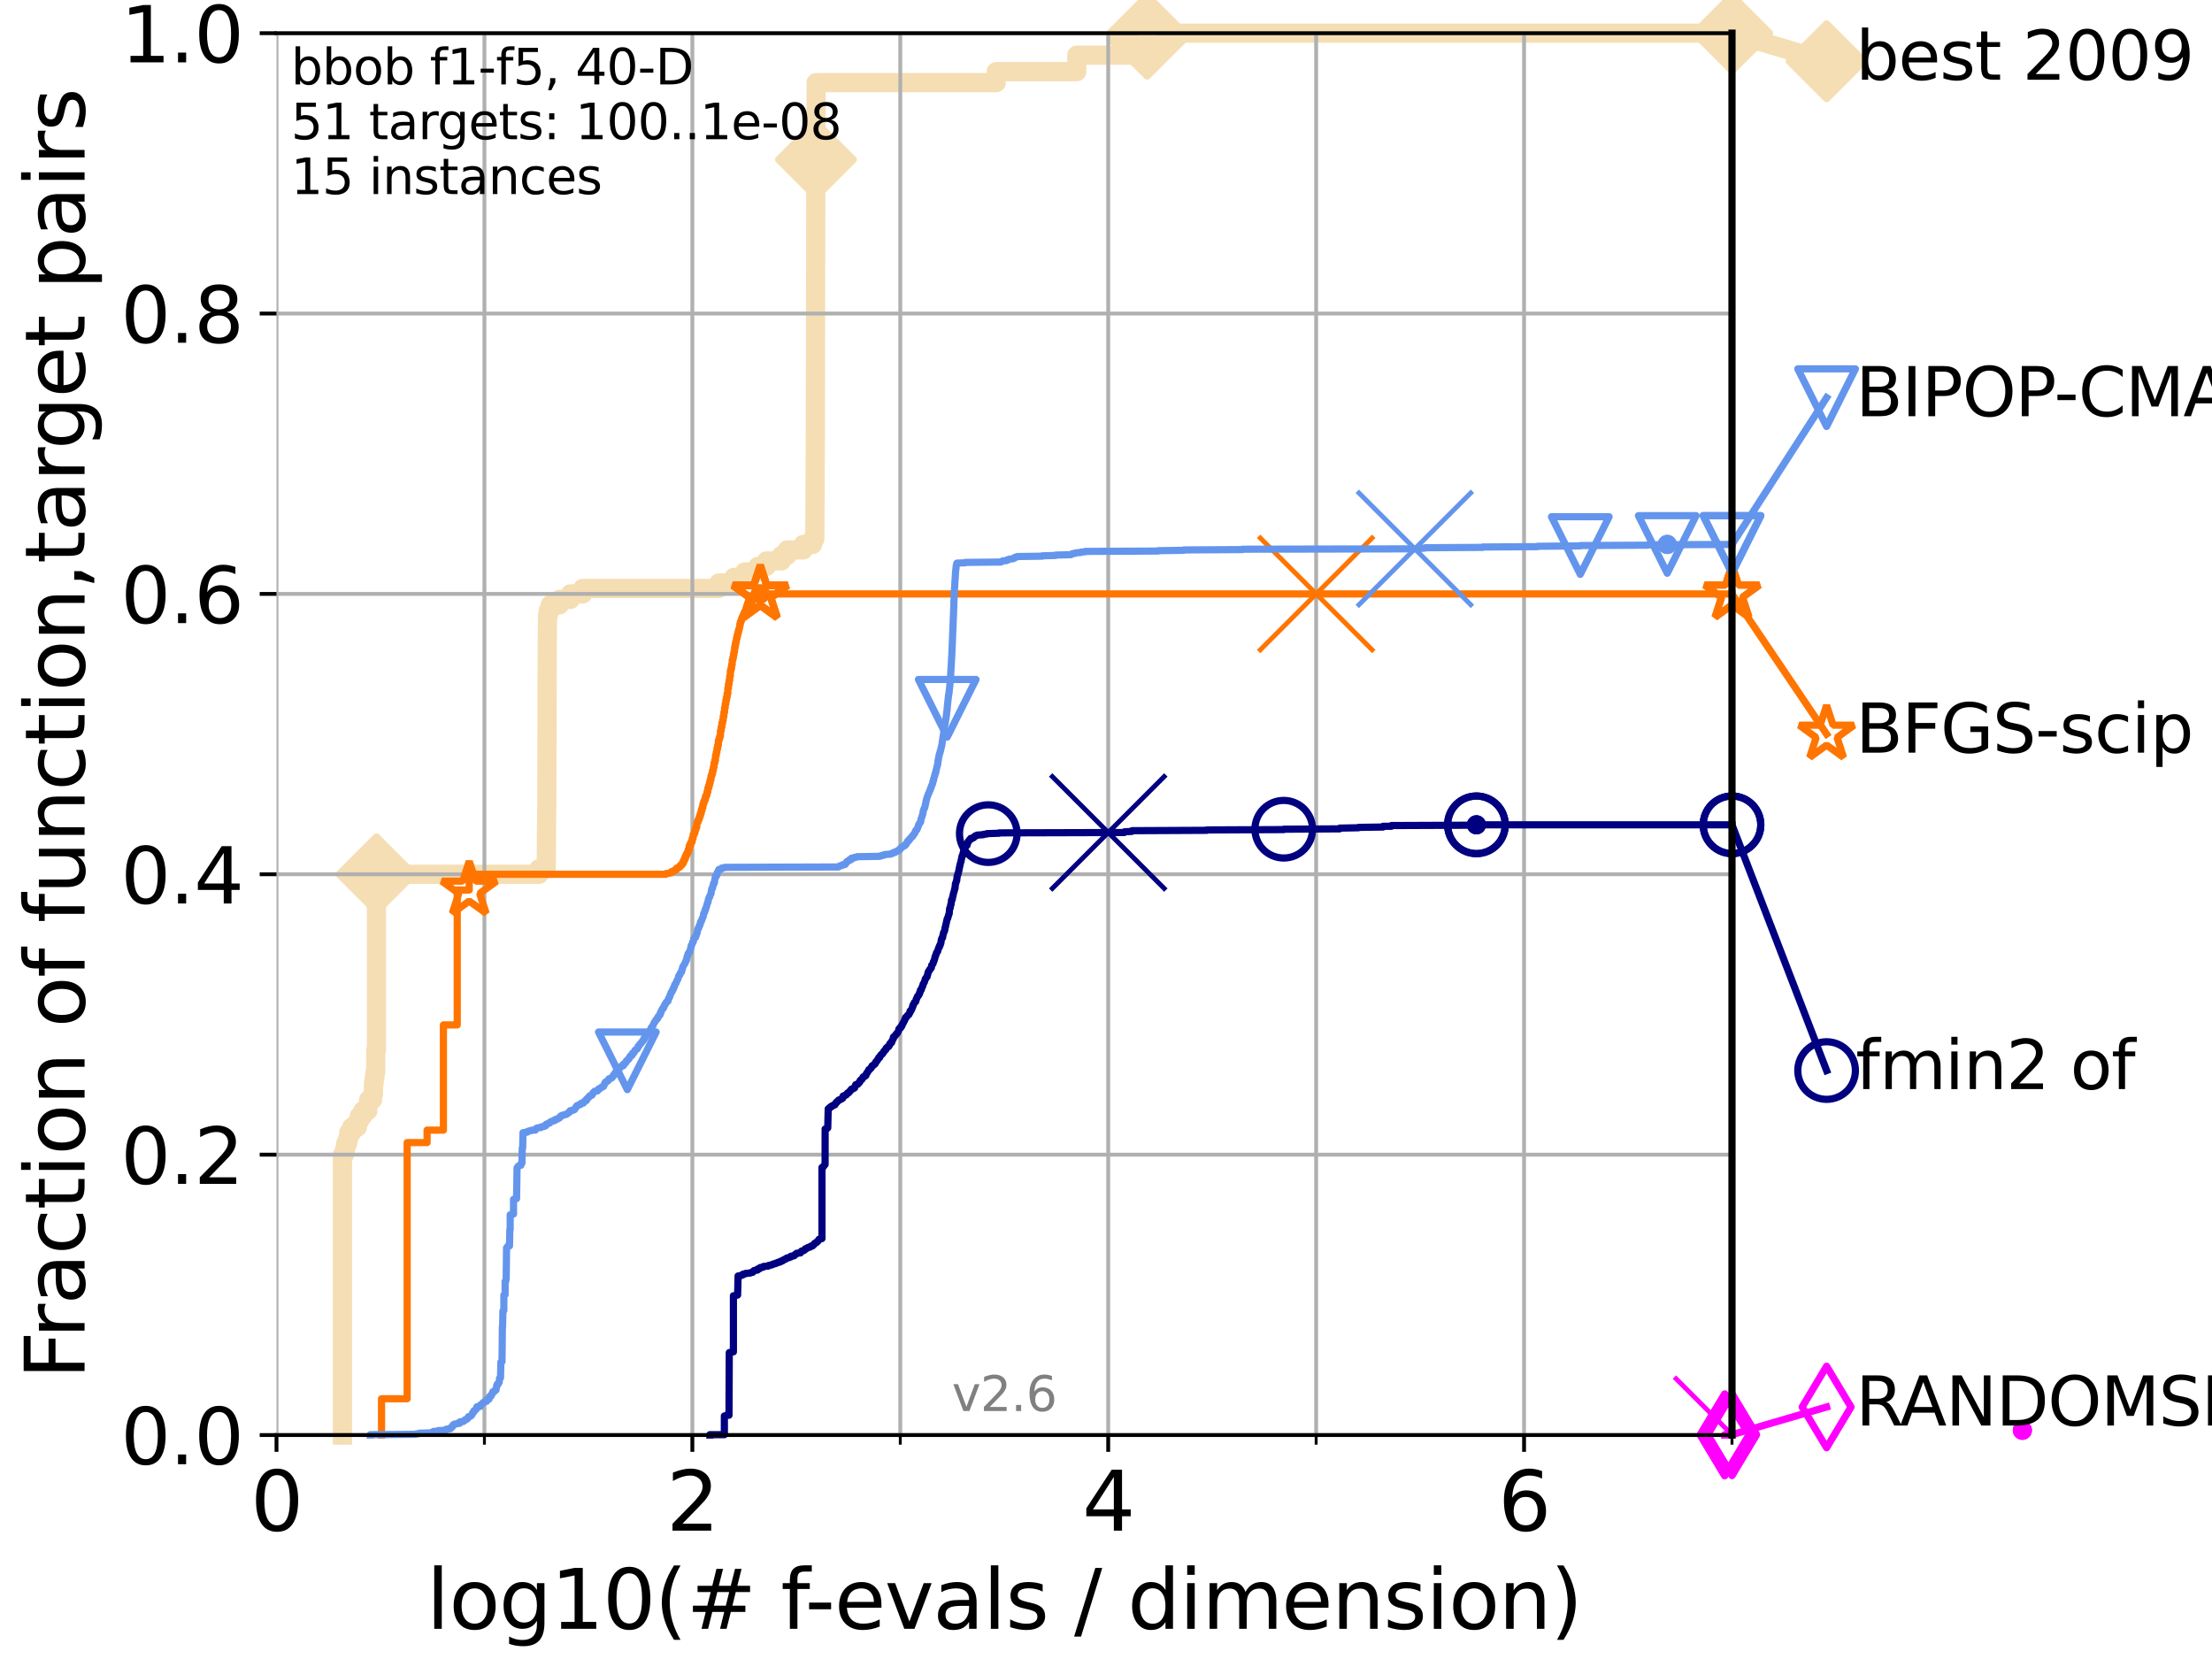 <?xml version="1.0" encoding="utf-8" standalone="no"?>
<!DOCTYPE svg PUBLIC "-//W3C//DTD SVG 1.1//EN"
  "http://www.w3.org/Graphics/SVG/1.1/DTD/svg11.dtd">
<svg xmlns:xlink="http://www.w3.org/1999/xlink" width="460.8pt" height="345.6pt" viewBox="0 0 460.8 345.6" xmlns="http://www.w3.org/2000/svg" version="1.1">
 <defs>
  <style type="text/css">*{stroke-linejoin: round; stroke-linecap: butt}</style>
 </defs>
 <g id="figure_1">
  <g id="patch_1">
   <path d="M 0 345.6 
L 460.8 345.6 
L 460.8 0 
L 0 0 
z
" style="fill: #ffffff"/>
  </g>
  <g id="axes_1">
   <g id="patch_2">
    <path d="M 57.6 298.944 
L 360.806 298.944 
L 360.806 6.912 
L 57.6 6.912 
z
" style="fill: #ffffff"/>
   </g>
   <g id="line2d_1">
    <path d="M 71.332 298.944 
L 71.332 240.538 
L 71.78 240.538 
L 71.78 239.392 
L 72 239.392 
L 72 238.247 
L 72.432 238.247 
L 72.432 237.102 
L 72.645 237.102 
L 72.645 235.957 
L 73.268 235.957 
L 73.268 234.811 
L 74.457 234.811 
L 74.457 233.666 
L 74.837 233.666 
L 74.837 232.521 
L 75.575 232.521 
L 75.575 231.376 
L 76.63 231.376 
L 76.63 230.231 
L 76.8 230.231 
L 76.8 229.085 
L 77.629 229.085 
L 77.629 227.94 
L 77.79 227.94 
L 77.79 225.65 
L 77.95 225.65 
L 77.95 224.504 
L 78.109 224.504 
L 78.109 223.359 
L 78.267 223.359 
L 78.267 218.778 
L 78.423 218.778 
L 78.423 182.131 
L 112.283 182.131 
L 112.283 180.986 
L 113.789 180.986 
L 113.884 168.389 
L 113.907 168.389 
L 114.001 132.887 
L 114.025 132.887 
L 114.048 128.306 
L 114.211 128.306 
L 114.211 127.16 
L 114.624 127.16 
L 114.624 126.015 
L 116.543 126.015 
L 116.543 124.87 
L 118.836 124.87 
L 118.836 123.725 
L 121.393 123.725 
L 121.393 122.58 
L 149.768 122.58 
L 149.768 121.434 
L 152.871 121.434 
L 152.871 120.289 
L 155.13 120.289 
L 155.13 119.144 
L 157.86 119.144 
L 157.86 117.999 
L 159.658 117.999 
L 159.658 116.853 
L 162.791 116.853 
L 162.791 115.708 
L 163.983 115.708 
L 163.983 114.563 
L 167.332 114.563 
L 167.332 113.418 
L 169.284 113.418 
L 169.284 112.273 
L 169.743 112.273 
L 169.849 90.513 
L 169.854 90.513 
L 169.956 33.252 
L 169.979 33.252 
L 170.012 17.219 
L 207.532 17.219 
L 207.532 14.929 
L 224.312 14.929 
L 224.312 11.493 
L 238.976 11.493 
L 238.977 6.912 
L 360.806 6.912 
L 360.806 6.912 
" style="fill: none; stroke: #f5deb3; stroke-width: 4; stroke-linecap: square"/>
   </g>
   <g id="line2d_2">
    <defs>
     <path id="m96afbf8742" d="M 0 7.778 
L 7.778 0 
L 0 -7.778 
L -7.778 0 
z
" style="stroke: #f5deb3; stroke-width: 1.5; stroke-linejoin: miter"/>
    </defs>
    <g>
     <use xlink:href="#m96afbf8742" x="78.423" y="182.131" style="fill: #f5deb3; stroke: #f5deb3; stroke-width: 1.5; stroke-linejoin: miter"/>
     <use xlink:href="#m96afbf8742" x="169.979" y="33.252" style="fill: #f5deb3; stroke: #f5deb3; stroke-width: 1.5; stroke-linejoin: miter"/>
     <use xlink:href="#m96afbf8742" x="238.977" y="8.057" style="fill: #f5deb3; stroke: #f5deb3; stroke-width: 1.5; stroke-linejoin: miter"/>
     <use xlink:href="#m96afbf8742" x="238.977" y="6.912" style="fill: #f5deb3; stroke: #f5deb3; stroke-width: 1.5; stroke-linejoin: miter"/>
     <use xlink:href="#m96afbf8742" x="360.806" y="6.912" style="fill: #f5deb3; stroke: #f5deb3; stroke-width: 1.5; stroke-linejoin: miter"/>
    </g>
   </g>
   <g id="line2d_3">
    <path style="fill: none; stroke: #f5deb3; stroke-width: 4; stroke-linecap: square"/>
    <g/>
   </g>
   <g id="line2d_4">
    <path d="M 360.806 6.912 
L 380.515 12.753 
" style="fill: none; stroke: #f5deb3; stroke-width: 4; stroke-linecap: square"/>
    <g>
     <use xlink:href="#m96afbf8742" x="360.806" y="6.912" style="fill: #f5deb3; stroke: #f5deb3; stroke-width: 1.5; stroke-linejoin: miter"/>
     <use xlink:href="#m96afbf8742" x="380.515" y="12.753" style="fill: #f5deb3; stroke: #f5deb3; stroke-width: 1.5; stroke-linejoin: miter"/>
    </g>
   </g>
   <g id="matplotlib.axis_1">
    <g id="xtick_1">
     <g id="line2d_5">
      <path d="M 57.6 298.944 
L 57.6 6.912 
" clip-path="url(#pcb208e163b)" style="fill: none; stroke: #b0b0b0; stroke-width: 0.8; stroke-linecap: square"/>
     </g>
     <g id="line2d_6">
      <defs>
       <path id="me1a36ae12d" d="M 0 0 
L 0 3.5 
" style="stroke: #000000; stroke-width: 0.8"/>
      </defs>
      <g>
       <use xlink:href="#me1a36ae12d" x="57.6" y="298.944" style="stroke: #000000; stroke-width: 0.8"/>
      </g>
     </g>
     <g id="text_1">
      <!-- 0 -->
      <g transform="translate(52.192 318.861) scale(0.17 -0.17)">
       <defs>
        <path id="DejaVuSans-30" d="M 2034 4250 
Q 1547 4250 1301 3770 
Q 1056 3291 1056 2328 
Q 1056 1369 1301 889 
Q 1547 409 2034 409 
Q 2525 409 2770 889 
Q 3016 1369 3016 2328 
Q 3016 3291 2770 3770 
Q 2525 4250 2034 4250 
z
M 2034 4750 
Q 2819 4750 3233 4129 
Q 3647 3509 3647 2328 
Q 3647 1150 3233 529 
Q 2819 -91 2034 -91 
Q 1250 -91 836 529 
Q 422 1150 422 2328 
Q 422 3509 836 4129 
Q 1250 4750 2034 4750 
z
" transform="scale(0.016)"/>
       </defs>
       <use xlink:href="#DejaVuSans-30"/>
      </g>
     </g>
    </g>
    <g id="xtick_2">
     <g id="line2d_7">
      <path d="M 144.23 298.944 
L 144.23 6.912 
" clip-path="url(#pcb208e163b)" style="fill: none; stroke: #b0b0b0; stroke-width: 0.8; stroke-linecap: square"/>
     </g>
     <g id="line2d_8">
      <g>
       <use xlink:href="#me1a36ae12d" x="144.23" y="298.944" style="stroke: #000000; stroke-width: 0.8"/>
      </g>
     </g>
     <g id="text_2">
      <!-- 2 -->
      <g transform="translate(138.822 318.861) scale(0.17 -0.17)">
       <defs>
        <path id="DejaVuSans-32" d="M 1228 531 
L 3431 531 
L 3431 0 
L 469 0 
L 469 531 
Q 828 903 1448 1529 
Q 2069 2156 2228 2338 
Q 2531 2678 2651 2914 
Q 2772 3150 2772 3378 
Q 2772 3750 2511 3984 
Q 2250 4219 1831 4219 
Q 1534 4219 1204 4116 
Q 875 4013 500 3803 
L 500 4441 
Q 881 4594 1212 4672 
Q 1544 4750 1819 4750 
Q 2544 4750 2975 4387 
Q 3406 4025 3406 3419 
Q 3406 3131 3298 2873 
Q 3191 2616 2906 2266 
Q 2828 2175 2409 1742 
Q 1991 1309 1228 531 
z
" transform="scale(0.016)"/>
       </defs>
       <use xlink:href="#DejaVuSans-32"/>
      </g>
     </g>
    </g>
    <g id="xtick_3">
     <g id="line2d_9">
      <path d="M 230.861 298.944 
L 230.861 6.912 
" clip-path="url(#pcb208e163b)" style="fill: none; stroke: #b0b0b0; stroke-width: 0.8; stroke-linecap: square"/>
     </g>
     <g id="line2d_10">
      <g>
       <use xlink:href="#me1a36ae12d" x="230.861" y="298.944" style="stroke: #000000; stroke-width: 0.8"/>
      </g>
     </g>
     <g id="text_3">
      <!-- 4 -->
      <g transform="translate(225.453 318.861) scale(0.17 -0.17)">
       <defs>
        <path id="DejaVuSans-34" d="M 2419 4116 
L 825 1625 
L 2419 1625 
L 2419 4116 
z
M 2253 4666 
L 3047 4666 
L 3047 1625 
L 3713 1625 
L 3713 1100 
L 3047 1100 
L 3047 0 
L 2419 0 
L 2419 1100 
L 313 1100 
L 313 1709 
L 2253 4666 
z
" transform="scale(0.016)"/>
       </defs>
       <use xlink:href="#DejaVuSans-34"/>
      </g>
     </g>
    </g>
    <g id="xtick_4">
     <g id="line2d_11">
      <path d="M 317.491 298.944 
L 317.491 6.912 
" clip-path="url(#pcb208e163b)" style="fill: none; stroke: #b0b0b0; stroke-width: 0.8; stroke-linecap: square"/>
     </g>
     <g id="line2d_12">
      <g>
       <use xlink:href="#me1a36ae12d" x="317.491" y="298.944" style="stroke: #000000; stroke-width: 0.8"/>
      </g>
     </g>
     <g id="text_4">
      <!-- 6 -->
      <g transform="translate(312.083 318.861) scale(0.17 -0.17)">
       <defs>
        <path id="DejaVuSans-36" d="M 2113 2584 
Q 1688 2584 1439 2293 
Q 1191 2003 1191 1497 
Q 1191 994 1439 701 
Q 1688 409 2113 409 
Q 2538 409 2786 701 
Q 3034 994 3034 1497 
Q 3034 2003 2786 2293 
Q 2538 2584 2113 2584 
z
M 3366 4563 
L 3366 3988 
Q 3128 4100 2886 4159 
Q 2644 4219 2406 4219 
Q 1781 4219 1451 3797 
Q 1122 3375 1075 2522 
Q 1259 2794 1537 2939 
Q 1816 3084 2150 3084 
Q 2853 3084 3261 2657 
Q 3669 2231 3669 1497 
Q 3669 778 3244 343 
Q 2819 -91 2113 -91 
Q 1303 -91 875 529 
Q 447 1150 447 2328 
Q 447 3434 972 4092 
Q 1497 4750 2381 4750 
Q 2619 4750 2861 4703 
Q 3103 4656 3366 4563 
z
" transform="scale(0.016)"/>
       </defs>
       <use xlink:href="#DejaVuSans-36"/>
      </g>
     </g>
    </g>
    <g id="xtick_5">
     <g id="line2d_13">
      <path d="M 100.915 298.944 
L 100.915 6.912 
" clip-path="url(#pcb208e163b)" style="fill: none; stroke: #b0b0b0; stroke-width: 0.8; stroke-linecap: square"/>
     </g>
     <g id="line2d_14">
      <defs>
       <path id="m6e03002e1c" d="M 0 0 
L 0 2 
" style="stroke: #000000; stroke-width: 0.6"/>
      </defs>
      <g>
       <use xlink:href="#m6e03002e1c" x="100.915" y="298.944" style="stroke: #000000; stroke-width: 0.6"/>
      </g>
     </g>
    </g>
    <g id="xtick_6">
     <g id="line2d_15">
      <path d="M 187.546 298.944 
L 187.546 6.912 
" clip-path="url(#pcb208e163b)" style="fill: none; stroke: #b0b0b0; stroke-width: 0.8; stroke-linecap: square"/>
     </g>
     <g id="line2d_16">
      <g>
       <use xlink:href="#m6e03002e1c" x="187.546" y="298.944" style="stroke: #000000; stroke-width: 0.6"/>
      </g>
     </g>
    </g>
    <g id="xtick_7">
     <g id="line2d_17">
      <path d="M 274.176 298.944 
L 274.176 6.912 
" clip-path="url(#pcb208e163b)" style="fill: none; stroke: #b0b0b0; stroke-width: 0.8; stroke-linecap: square"/>
     </g>
     <g id="line2d_18">
      <g>
       <use xlink:href="#m6e03002e1c" x="274.176" y="298.944" style="stroke: #000000; stroke-width: 0.6"/>
      </g>
     </g>
    </g>
    <g id="xtick_8">
     <g id="line2d_19">
      <path d="M 360.806 298.944 
L 360.806 6.912 
" clip-path="url(#pcb208e163b)" style="fill: none; stroke: #b0b0b0; stroke-width: 0.8; stroke-linecap: square"/>
     </g>
     <g id="line2d_20">
      <g>
       <use xlink:href="#m6e03002e1c" x="360.806" y="298.944" style="stroke: #000000; stroke-width: 0.6"/>
      </g>
     </g>
    </g>
    <g id="text_5">
     <!-- log10(# f-evals / dimension) -->
     <g transform="translate(88.823 339.314) scale(0.17 -0.17)">
      <defs>
       <path id="DejaVuSans-6c" d="M 603 4863 
L 1178 4863 
L 1178 0 
L 603 0 
L 603 4863 
z
" transform="scale(0.016)"/>
       <path id="DejaVuSans-6f" d="M 1959 3097 
Q 1497 3097 1228 2736 
Q 959 2375 959 1747 
Q 959 1119 1226 758 
Q 1494 397 1959 397 
Q 2419 397 2687 759 
Q 2956 1122 2956 1747 
Q 2956 2369 2687 2733 
Q 2419 3097 1959 3097 
z
M 1959 3584 
Q 2709 3584 3137 3096 
Q 3566 2609 3566 1747 
Q 3566 888 3137 398 
Q 2709 -91 1959 -91 
Q 1206 -91 779 398 
Q 353 888 353 1747 
Q 353 2609 779 3096 
Q 1206 3584 1959 3584 
z
" transform="scale(0.016)"/>
       <path id="DejaVuSans-67" d="M 2906 1791 
Q 2906 2416 2648 2759 
Q 2391 3103 1925 3103 
Q 1463 3103 1205 2759 
Q 947 2416 947 1791 
Q 947 1169 1205 825 
Q 1463 481 1925 481 
Q 2391 481 2648 825 
Q 2906 1169 2906 1791 
z
M 3481 434 
Q 3481 -459 3084 -895 
Q 2688 -1331 1869 -1331 
Q 1566 -1331 1297 -1286 
Q 1028 -1241 775 -1147 
L 775 -588 
Q 1028 -725 1275 -790 
Q 1522 -856 1778 -856 
Q 2344 -856 2625 -561 
Q 2906 -266 2906 331 
L 2906 616 
Q 2728 306 2450 153 
Q 2172 0 1784 0 
Q 1141 0 747 490 
Q 353 981 353 1791 
Q 353 2603 747 3093 
Q 1141 3584 1784 3584 
Q 2172 3584 2450 3431 
Q 2728 3278 2906 2969 
L 2906 3500 
L 3481 3500 
L 3481 434 
z
" transform="scale(0.016)"/>
       <path id="DejaVuSans-31" d="M 794 531 
L 1825 531 
L 1825 4091 
L 703 3866 
L 703 4441 
L 1819 4666 
L 2450 4666 
L 2450 531 
L 3481 531 
L 3481 0 
L 794 0 
L 794 531 
z
" transform="scale(0.016)"/>
       <path id="DejaVuSans-28" d="M 1984 4856 
Q 1566 4138 1362 3434 
Q 1159 2731 1159 2009 
Q 1159 1288 1364 580 
Q 1569 -128 1984 -844 
L 1484 -844 
Q 1016 -109 783 600 
Q 550 1309 550 2009 
Q 550 2706 781 3412 
Q 1013 4119 1484 4856 
L 1984 4856 
z
" transform="scale(0.016)"/>
       <path id="DejaVuSans-23" d="M 3272 2816 
L 2363 2816 
L 2100 1772 
L 3016 1772 
L 3272 2816 
z
M 2803 4594 
L 2478 3297 
L 3391 3297 
L 3719 4594 
L 4219 4594 
L 3897 3297 
L 4872 3297 
L 4872 2816 
L 3775 2816 
L 3519 1772 
L 4513 1772 
L 4513 1294 
L 3397 1294 
L 3072 0 
L 2572 0 
L 2894 1294 
L 1978 1294 
L 1656 0 
L 1153 0 
L 1478 1294 
L 494 1294 
L 494 1772 
L 1594 1772 
L 1856 2816 
L 850 2816 
L 850 3297 
L 1978 3297 
L 2297 4594 
L 2803 4594 
z
" transform="scale(0.016)"/>
       <path id="DejaVuSans-20" transform="scale(0.016)"/>
       <path id="DejaVuSans-66" d="M 2375 4863 
L 2375 4384 
L 1825 4384 
Q 1516 4384 1395 4259 
Q 1275 4134 1275 3809 
L 1275 3500 
L 2222 3500 
L 2222 3053 
L 1275 3053 
L 1275 0 
L 697 0 
L 697 3053 
L 147 3053 
L 147 3500 
L 697 3500 
L 697 3744 
Q 697 4328 969 4595 
Q 1241 4863 1831 4863 
L 2375 4863 
z
" transform="scale(0.016)"/>
       <path id="DejaVuSans-2d" d="M 313 2009 
L 1997 2009 
L 1997 1497 
L 313 1497 
L 313 2009 
z
" transform="scale(0.016)"/>
       <path id="DejaVuSans-65" d="M 3597 1894 
L 3597 1613 
L 953 1613 
Q 991 1019 1311 708 
Q 1631 397 2203 397 
Q 2534 397 2845 478 
Q 3156 559 3463 722 
L 3463 178 
Q 3153 47 2828 -22 
Q 2503 -91 2169 -91 
Q 1331 -91 842 396 
Q 353 884 353 1716 
Q 353 2575 817 3079 
Q 1281 3584 2069 3584 
Q 2775 3584 3186 3129 
Q 3597 2675 3597 1894 
z
M 3022 2063 
Q 3016 2534 2758 2815 
Q 2500 3097 2075 3097 
Q 1594 3097 1305 2825 
Q 1016 2553 972 2059 
L 3022 2063 
z
" transform="scale(0.016)"/>
       <path id="DejaVuSans-76" d="M 191 3500 
L 800 3500 
L 1894 563 
L 2988 3500 
L 3597 3500 
L 2284 0 
L 1503 0 
L 191 3500 
z
" transform="scale(0.016)"/>
       <path id="DejaVuSans-61" d="M 2194 1759 
Q 1497 1759 1228 1600 
Q 959 1441 959 1056 
Q 959 750 1161 570 
Q 1363 391 1709 391 
Q 2188 391 2477 730 
Q 2766 1069 2766 1631 
L 2766 1759 
L 2194 1759 
z
M 3341 1997 
L 3341 0 
L 2766 0 
L 2766 531 
Q 2569 213 2275 61 
Q 1981 -91 1556 -91 
Q 1019 -91 701 211 
Q 384 513 384 1019 
Q 384 1609 779 1909 
Q 1175 2209 1959 2209 
L 2766 2209 
L 2766 2266 
Q 2766 2663 2505 2880 
Q 2244 3097 1772 3097 
Q 1472 3097 1187 3025 
Q 903 2953 641 2809 
L 641 3341 
Q 956 3463 1253 3523 
Q 1550 3584 1831 3584 
Q 2591 3584 2966 3190 
Q 3341 2797 3341 1997 
z
" transform="scale(0.016)"/>
       <path id="DejaVuSans-73" d="M 2834 3397 
L 2834 2853 
Q 2591 2978 2328 3040 
Q 2066 3103 1784 3103 
Q 1356 3103 1142 2972 
Q 928 2841 928 2578 
Q 928 2378 1081 2264 
Q 1234 2150 1697 2047 
L 1894 2003 
Q 2506 1872 2764 1633 
Q 3022 1394 3022 966 
Q 3022 478 2636 193 
Q 2250 -91 1575 -91 
Q 1294 -91 989 -36 
Q 684 19 347 128 
L 347 722 
Q 666 556 975 473 
Q 1284 391 1588 391 
Q 1994 391 2212 530 
Q 2431 669 2431 922 
Q 2431 1156 2273 1281 
Q 2116 1406 1581 1522 
L 1381 1569 
Q 847 1681 609 1914 
Q 372 2147 372 2553 
Q 372 3047 722 3315 
Q 1072 3584 1716 3584 
Q 2034 3584 2315 3537 
Q 2597 3491 2834 3397 
z
" transform="scale(0.016)"/>
       <path id="DejaVuSans-2f" d="M 1625 4666 
L 2156 4666 
L 531 -594 
L 0 -594 
L 1625 4666 
z
" transform="scale(0.016)"/>
       <path id="DejaVuSans-64" d="M 2906 2969 
L 2906 4863 
L 3481 4863 
L 3481 0 
L 2906 0 
L 2906 525 
Q 2725 213 2448 61 
Q 2172 -91 1784 -91 
Q 1150 -91 751 415 
Q 353 922 353 1747 
Q 353 2572 751 3078 
Q 1150 3584 1784 3584 
Q 2172 3584 2448 3432 
Q 2725 3281 2906 2969 
z
M 947 1747 
Q 947 1113 1208 752 
Q 1469 391 1925 391 
Q 2381 391 2643 752 
Q 2906 1113 2906 1747 
Q 2906 2381 2643 2742 
Q 2381 3103 1925 3103 
Q 1469 3103 1208 2742 
Q 947 2381 947 1747 
z
" transform="scale(0.016)"/>
       <path id="DejaVuSans-69" d="M 603 3500 
L 1178 3500 
L 1178 0 
L 603 0 
L 603 3500 
z
M 603 4863 
L 1178 4863 
L 1178 4134 
L 603 4134 
L 603 4863 
z
" transform="scale(0.016)"/>
       <path id="DejaVuSans-6d" d="M 3328 2828 
Q 3544 3216 3844 3400 
Q 4144 3584 4550 3584 
Q 5097 3584 5394 3201 
Q 5691 2819 5691 2113 
L 5691 0 
L 5113 0 
L 5113 2094 
Q 5113 2597 4934 2840 
Q 4756 3084 4391 3084 
Q 3944 3084 3684 2787 
Q 3425 2491 3425 1978 
L 3425 0 
L 2847 0 
L 2847 2094 
Q 2847 2600 2669 2842 
Q 2491 3084 2119 3084 
Q 1678 3084 1418 2786 
Q 1159 2488 1159 1978 
L 1159 0 
L 581 0 
L 581 3500 
L 1159 3500 
L 1159 2956 
Q 1356 3278 1631 3431 
Q 1906 3584 2284 3584 
Q 2666 3584 2933 3390 
Q 3200 3197 3328 2828 
z
" transform="scale(0.016)"/>
       <path id="DejaVuSans-6e" d="M 3513 2113 
L 3513 0 
L 2938 0 
L 2938 2094 
Q 2938 2591 2744 2837 
Q 2550 3084 2163 3084 
Q 1697 3084 1428 2787 
Q 1159 2491 1159 1978 
L 1159 0 
L 581 0 
L 581 3500 
L 1159 3500 
L 1159 2956 
Q 1366 3272 1645 3428 
Q 1925 3584 2291 3584 
Q 2894 3584 3203 3211 
Q 3513 2838 3513 2113 
z
" transform="scale(0.016)"/>
       <path id="DejaVuSans-29" d="M 513 4856 
L 1013 4856 
Q 1481 4119 1714 3412 
Q 1947 2706 1947 2009 
Q 1947 1309 1714 600 
Q 1481 -109 1013 -844 
L 513 -844 
Q 928 -128 1133 580 
Q 1338 1288 1338 2009 
Q 1338 2731 1133 3434 
Q 928 4138 513 4856 
z
" transform="scale(0.016)"/>
      </defs>
      <use xlink:href="#DejaVuSans-6c"/>
      <use xlink:href="#DejaVuSans-6f" x="27.783"/>
      <use xlink:href="#DejaVuSans-67" x="88.965"/>
      <use xlink:href="#DejaVuSans-31" x="152.441"/>
      <use xlink:href="#DejaVuSans-30" x="216.064"/>
      <use xlink:href="#DejaVuSans-28" x="279.688"/>
      <use xlink:href="#DejaVuSans-23" x="318.701"/>
      <use xlink:href="#DejaVuSans-20" x="402.49"/>
      <use xlink:href="#DejaVuSans-66" x="434.277"/>
      <use xlink:href="#DejaVuSans-2d" x="463.982"/>
      <use xlink:href="#DejaVuSans-65" x="500.066"/>
      <use xlink:href="#DejaVuSans-76" x="561.59"/>
      <use xlink:href="#DejaVuSans-61" x="620.77"/>
      <use xlink:href="#DejaVuSans-6c" x="682.049"/>
      <use xlink:href="#DejaVuSans-73" x="709.832"/>
      <use xlink:href="#DejaVuSans-20" x="761.932"/>
      <use xlink:href="#DejaVuSans-2f" x="793.719"/>
      <use xlink:href="#DejaVuSans-20" x="827.41"/>
      <use xlink:href="#DejaVuSans-64" x="859.197"/>
      <use xlink:href="#DejaVuSans-69" x="922.674"/>
      <use xlink:href="#DejaVuSans-6d" x="950.457"/>
      <use xlink:href="#DejaVuSans-65" x="1047.869"/>
      <use xlink:href="#DejaVuSans-6e" x="1109.393"/>
      <use xlink:href="#DejaVuSans-73" x="1172.771"/>
      <use xlink:href="#DejaVuSans-69" x="1224.871"/>
      <use xlink:href="#DejaVuSans-6f" x="1252.654"/>
      <use xlink:href="#DejaVuSans-6e" x="1313.836"/>
      <use xlink:href="#DejaVuSans-29" x="1377.215"/>
     </g>
    </g>
   </g>
   <g id="matplotlib.axis_2">
    <g id="ytick_1">
     <g id="line2d_21">
      <path d="M 57.6 298.944 
L 360.806 298.944 
" clip-path="url(#pcb208e163b)" style="fill: none; stroke: #b0b0b0; stroke-width: 0.8; stroke-linecap: square"/>
     </g>
     <g id="line2d_22">
      <defs>
       <path id="mf680af97c1" d="M 0 0 
L -3.5 0 
" style="stroke: #000000; stroke-width: 0.8"/>
      </defs>
      <g>
       <use xlink:href="#mf680af97c1" x="57.6" y="298.944" style="stroke: #000000; stroke-width: 0.8"/>
      </g>
     </g>
     <g id="text_6">
      <!-- 0.0 -->
      <g transform="translate(25.155 305.023) scale(0.16 -0.16)">
       <defs>
        <path id="DejaVuSans-2e" d="M 684 794 
L 1344 794 
L 1344 0 
L 684 0 
L 684 794 
z
" transform="scale(0.016)"/>
       </defs>
       <use xlink:href="#DejaVuSans-30"/>
       <use xlink:href="#DejaVuSans-2e" x="63.623"/>
       <use xlink:href="#DejaVuSans-30" x="95.41"/>
      </g>
     </g>
    </g>
    <g id="ytick_2">
     <g id="line2d_23">
      <path d="M 57.6 240.538 
L 360.806 240.538 
" clip-path="url(#pcb208e163b)" style="fill: none; stroke: #b0b0b0; stroke-width: 0.8; stroke-linecap: square"/>
     </g>
     <g id="line2d_24">
      <g>
       <use xlink:href="#mf680af97c1" x="57.6" y="240.538" style="stroke: #000000; stroke-width: 0.8"/>
      </g>
     </g>
     <g id="text_7">
      <!-- 0.2 -->
      <g transform="translate(25.155 246.616) scale(0.16 -0.16)">
       <use xlink:href="#DejaVuSans-30"/>
       <use xlink:href="#DejaVuSans-2e" x="63.623"/>
       <use xlink:href="#DejaVuSans-32" x="95.41"/>
      </g>
     </g>
    </g>
    <g id="ytick_3">
     <g id="line2d_25">
      <path d="M 57.6 182.131 
L 360.806 182.131 
" clip-path="url(#pcb208e163b)" style="fill: none; stroke: #b0b0b0; stroke-width: 0.8; stroke-linecap: square"/>
     </g>
     <g id="line2d_26">
      <g>
       <use xlink:href="#mf680af97c1" x="57.6" y="182.131" style="stroke: #000000; stroke-width: 0.8"/>
      </g>
     </g>
     <g id="text_8">
      <!-- 0.4 -->
      <g transform="translate(25.155 188.21) scale(0.16 -0.16)">
       <use xlink:href="#DejaVuSans-30"/>
       <use xlink:href="#DejaVuSans-2e" x="63.623"/>
       <use xlink:href="#DejaVuSans-34" x="95.41"/>
      </g>
     </g>
    </g>
    <g id="ytick_4">
     <g id="line2d_27">
      <path d="M 57.6 123.725 
L 360.806 123.725 
" clip-path="url(#pcb208e163b)" style="fill: none; stroke: #b0b0b0; stroke-width: 0.8; stroke-linecap: square"/>
     </g>
     <g id="line2d_28">
      <g>
       <use xlink:href="#mf680af97c1" x="57.6" y="123.725" style="stroke: #000000; stroke-width: 0.8"/>
      </g>
     </g>
     <g id="text_9">
      <!-- 0.6 -->
      <g transform="translate(25.155 129.804) scale(0.16 -0.16)">
       <use xlink:href="#DejaVuSans-30"/>
       <use xlink:href="#DejaVuSans-2e" x="63.623"/>
       <use xlink:href="#DejaVuSans-36" x="95.41"/>
      </g>
     </g>
    </g>
    <g id="ytick_5">
     <g id="line2d_29">
      <path d="M 57.6 65.318 
L 360.806 65.318 
" clip-path="url(#pcb208e163b)" style="fill: none; stroke: #b0b0b0; stroke-width: 0.8; stroke-linecap: square"/>
     </g>
     <g id="line2d_30">
      <g>
       <use xlink:href="#mf680af97c1" x="57.6" y="65.318" style="stroke: #000000; stroke-width: 0.8"/>
      </g>
     </g>
     <g id="text_10">
      <!-- 0.8 -->
      <g transform="translate(25.155 71.397) scale(0.16 -0.16)">
       <defs>
        <path id="DejaVuSans-38" d="M 2034 2216 
Q 1584 2216 1326 1975 
Q 1069 1734 1069 1313 
Q 1069 891 1326 650 
Q 1584 409 2034 409 
Q 2484 409 2743 651 
Q 3003 894 3003 1313 
Q 3003 1734 2745 1975 
Q 2488 2216 2034 2216 
z
M 1403 2484 
Q 997 2584 770 2862 
Q 544 3141 544 3541 
Q 544 4100 942 4425 
Q 1341 4750 2034 4750 
Q 2731 4750 3128 4425 
Q 3525 4100 3525 3541 
Q 3525 3141 3298 2862 
Q 3072 2584 2669 2484 
Q 3125 2378 3379 2068 
Q 3634 1759 3634 1313 
Q 3634 634 3220 271 
Q 2806 -91 2034 -91 
Q 1263 -91 848 271 
Q 434 634 434 1313 
Q 434 1759 690 2068 
Q 947 2378 1403 2484 
z
M 1172 3481 
Q 1172 3119 1398 2916 
Q 1625 2713 2034 2713 
Q 2441 2713 2670 2916 
Q 2900 3119 2900 3481 
Q 2900 3844 2670 4047 
Q 2441 4250 2034 4250 
Q 1625 4250 1398 4047 
Q 1172 3844 1172 3481 
z
" transform="scale(0.016)"/>
       </defs>
       <use xlink:href="#DejaVuSans-30"/>
       <use xlink:href="#DejaVuSans-2e" x="63.623"/>
       <use xlink:href="#DejaVuSans-38" x="95.41"/>
      </g>
     </g>
    </g>
    <g id="ytick_6">
     <g id="line2d_31">
      <path d="M 57.6 6.912 
L 360.806 6.912 
" clip-path="url(#pcb208e163b)" style="fill: none; stroke: #b0b0b0; stroke-width: 0.8; stroke-linecap: square"/>
     </g>
     <g id="line2d_32">
      <g>
       <use xlink:href="#mf680af97c1" x="57.6" y="6.912" style="stroke: #000000; stroke-width: 0.8"/>
      </g>
     </g>
     <g id="text_11">
      <!-- 1.0 -->
      <g transform="translate(25.155 12.991) scale(0.16 -0.16)">
       <use xlink:href="#DejaVuSans-31"/>
       <use xlink:href="#DejaVuSans-2e" x="63.623"/>
       <use xlink:href="#DejaVuSans-30" x="95.41"/>
      </g>
     </g>
    </g>
    <g id="text_12">
     <!-- Fraction of function,target pairs -->
     <g transform="translate(17.62 287.313) rotate(-90) scale(0.17 -0.17)">
      <defs>
       <path id="DejaVuSans-46" d="M 628 4666 
L 3309 4666 
L 3309 4134 
L 1259 4134 
L 1259 2759 
L 3109 2759 
L 3109 2228 
L 1259 2228 
L 1259 0 
L 628 0 
L 628 4666 
z
" transform="scale(0.016)"/>
       <path id="DejaVuSans-72" d="M 2631 2963 
Q 2534 3019 2420 3045 
Q 2306 3072 2169 3072 
Q 1681 3072 1420 2755 
Q 1159 2438 1159 1844 
L 1159 0 
L 581 0 
L 581 3500 
L 1159 3500 
L 1159 2956 
Q 1341 3275 1631 3429 
Q 1922 3584 2338 3584 
Q 2397 3584 2469 3576 
Q 2541 3569 2628 3553 
L 2631 2963 
z
" transform="scale(0.016)"/>
       <path id="DejaVuSans-63" d="M 3122 3366 
L 3122 2828 
Q 2878 2963 2633 3030 
Q 2388 3097 2138 3097 
Q 1578 3097 1268 2742 
Q 959 2388 959 1747 
Q 959 1106 1268 751 
Q 1578 397 2138 397 
Q 2388 397 2633 464 
Q 2878 531 3122 666 
L 3122 134 
Q 2881 22 2623 -34 
Q 2366 -91 2075 -91 
Q 1284 -91 818 406 
Q 353 903 353 1747 
Q 353 2603 823 3093 
Q 1294 3584 2113 3584 
Q 2378 3584 2631 3529 
Q 2884 3475 3122 3366 
z
" transform="scale(0.016)"/>
       <path id="DejaVuSans-74" d="M 1172 4494 
L 1172 3500 
L 2356 3500 
L 2356 3053 
L 1172 3053 
L 1172 1153 
Q 1172 725 1289 603 
Q 1406 481 1766 481 
L 2356 481 
L 2356 0 
L 1766 0 
Q 1100 0 847 248 
Q 594 497 594 1153 
L 594 3053 
L 172 3053 
L 172 3500 
L 594 3500 
L 594 4494 
L 1172 4494 
z
" transform="scale(0.016)"/>
       <path id="DejaVuSans-75" d="M 544 1381 
L 544 3500 
L 1119 3500 
L 1119 1403 
Q 1119 906 1312 657 
Q 1506 409 1894 409 
Q 2359 409 2629 706 
Q 2900 1003 2900 1516 
L 2900 3500 
L 3475 3500 
L 3475 0 
L 2900 0 
L 2900 538 
Q 2691 219 2414 64 
Q 2138 -91 1772 -91 
Q 1169 -91 856 284 
Q 544 659 544 1381 
z
M 1991 3584 
L 1991 3584 
z
" transform="scale(0.016)"/>
       <path id="DejaVuSans-2c" d="M 750 794 
L 1409 794 
L 1409 256 
L 897 -744 
L 494 -744 
L 750 256 
L 750 794 
z
" transform="scale(0.016)"/>
       <path id="DejaVuSans-70" d="M 1159 525 
L 1159 -1331 
L 581 -1331 
L 581 3500 
L 1159 3500 
L 1159 2969 
Q 1341 3281 1617 3432 
Q 1894 3584 2278 3584 
Q 2916 3584 3314 3078 
Q 3713 2572 3713 1747 
Q 3713 922 3314 415 
Q 2916 -91 2278 -91 
Q 1894 -91 1617 61 
Q 1341 213 1159 525 
z
M 3116 1747 
Q 3116 2381 2855 2742 
Q 2594 3103 2138 3103 
Q 1681 3103 1420 2742 
Q 1159 2381 1159 1747 
Q 1159 1113 1420 752 
Q 1681 391 2138 391 
Q 2594 391 2855 752 
Q 3116 1113 3116 1747 
z
" transform="scale(0.016)"/>
      </defs>
      <use xlink:href="#DejaVuSans-46"/>
      <use xlink:href="#DejaVuSans-72" x="50.27"/>
      <use xlink:href="#DejaVuSans-61" x="91.383"/>
      <use xlink:href="#DejaVuSans-63" x="152.662"/>
      <use xlink:href="#DejaVuSans-74" x="207.643"/>
      <use xlink:href="#DejaVuSans-69" x="246.852"/>
      <use xlink:href="#DejaVuSans-6f" x="274.635"/>
      <use xlink:href="#DejaVuSans-6e" x="335.816"/>
      <use xlink:href="#DejaVuSans-20" x="399.195"/>
      <use xlink:href="#DejaVuSans-6f" x="430.982"/>
      <use xlink:href="#DejaVuSans-66" x="492.164"/>
      <use xlink:href="#DejaVuSans-20" x="527.369"/>
      <use xlink:href="#DejaVuSans-66" x="559.156"/>
      <use xlink:href="#DejaVuSans-75" x="594.361"/>
      <use xlink:href="#DejaVuSans-6e" x="657.74"/>
      <use xlink:href="#DejaVuSans-63" x="721.119"/>
      <use xlink:href="#DejaVuSans-74" x="776.1"/>
      <use xlink:href="#DejaVuSans-69" x="815.309"/>
      <use xlink:href="#DejaVuSans-6f" x="843.092"/>
      <use xlink:href="#DejaVuSans-6e" x="904.273"/>
      <use xlink:href="#DejaVuSans-2c" x="967.652"/>
      <use xlink:href="#DejaVuSans-74" x="999.439"/>
      <use xlink:href="#DejaVuSans-61" x="1038.648"/>
      <use xlink:href="#DejaVuSans-72" x="1099.928"/>
      <use xlink:href="#DejaVuSans-67" x="1139.291"/>
      <use xlink:href="#DejaVuSans-65" x="1202.768"/>
      <use xlink:href="#DejaVuSans-74" x="1264.291"/>
      <use xlink:href="#DejaVuSans-20" x="1303.5"/>
      <use xlink:href="#DejaVuSans-70" x="1335.287"/>
      <use xlink:href="#DejaVuSans-61" x="1398.764"/>
      <use xlink:href="#DejaVuSans-69" x="1460.043"/>
      <use xlink:href="#DejaVuSans-72" x="1487.826"/>
      <use xlink:href="#DejaVuSans-73" x="1528.939"/>
     </g>
    </g>
   </g>
   <g id="line2d_33">
    <defs>
     <path id="mdc76aaeda7" d="M 0 1.5 
C 0.398 1.5 0.779 1.342 1.061 1.061 
C 1.342 0.779 1.5 0.398 1.5 0 
C 1.5 -0.398 1.342 -0.779 1.061 -1.061 
C 0.779 -1.342 0.398 -1.5 0 -1.5 
C -0.398 -1.5 -0.779 -1.342 -1.061 -1.061 
C -1.342 -0.779 -1.5 -0.398 -1.5 0 
C -1.5 0.398 -1.342 0.779 -1.061 1.061 
C -0.779 1.342 -0.398 1.5 0 1.5 
z
" style="stroke: #f5deb3"/>
    </defs>
    <g>
     <use xlink:href="#mdc76aaeda7" x="238.977" y="6.912" style="fill: #f5deb3; stroke: #f5deb3"/>
     <use xlink:href="#mdc76aaeda7" x="238.977" y="6.912" style="fill: #f5deb3; stroke: #f5deb3"/>
    </g>
   </g>
   <g id="line2d_34">
    <defs>
     <path id="med73e1bcd7" d="M 0 1.5 
C 0.398 1.5 0.779 1.342 1.061 1.061 
C 1.342 0.779 1.5 0.398 1.5 0 
C 1.5 -0.398 1.342 -0.779 1.061 -1.061 
C 0.779 -1.342 0.398 -1.5 0 -1.5 
C -0.398 -1.5 -0.779 -1.342 -1.061 -1.061 
C -1.342 -0.779 -1.5 -0.398 -1.5 0 
C -1.5 0.398 -1.342 0.779 -1.061 1.061 
C -0.779 1.342 -0.398 1.5 0 1.5 
z
" style="stroke: #000080"/>
    </defs>
    <g>
     <use xlink:href="#med73e1bcd7" x="307.569" y="171.824" style="fill: #000080; stroke: #000080"/>
     <use xlink:href="#med73e1bcd7" x="307.569" y="171.824" style="fill: #000080; stroke: #000080"/>
    </g>
   </g>
   <g id="line2d_35">
    <path d="M 147.882 298.944 
L 147.882 298.868 
L 150.9 298.868 
L 150.9 294.974 
L 151.304 294.898 
L 151.304 294.821 
L 151.864 294.821 
L 151.92 281.766 
L 152.383 281.689 
L 152.383 281.613 
L 152.782 281.613 
L 152.782 269.932 
L 153.39 269.855 
L 153.39 269.779 
L 153.656 269.779 
L 153.759 265.809 
L 154.378 265.733 
L 154.378 265.656 
L 154.771 265.58 
L 154.795 265.427 
L 155.306 265.351 
L 155.306 265.274 
L 156.297 265.198 
L 156.297 265.122 
L 156.808 265.045 
L 156.909 264.816 
L 157.109 264.74 
L 157.109 264.664 
L 157.791 264.587 
L 157.812 264.358 
L 158.275 264.282 
L 158.361 264.053 
L 159 263.977 
L 159.035 263.824 
L 160.07 263.747 
L 160.147 263.595 
L 160.744 263.518 
L 160.744 263.442 
L 161.149 263.366 
L 161.149 263.289 
L 161.615 263.213 
L 161.615 263.137 
L 162.003 263.06 
L 162.003 262.984 
L 162.494 262.908 
L 162.544 262.755 
L 162.993 262.679 
L 163.066 262.526 
L 163.347 262.45 
L 163.347 262.373 
L 163.675 262.297 
L 163.675 262.22 
L 163.897 262.144 
L 163.897 262.068 
L 164.384 261.991 
L 164.384 261.915 
L 164.781 261.839 
L 164.784 261.686 
L 165.424 261.61 
L 165.459 261.457 
L 165.666 261.381 
L 165.666 261.304 
L 165.916 261.228 
L 165.956 261.075 
L 166.753 260.999 
L 166.838 260.77 
L 166.971 260.694 
L 166.971 260.617 
L 167.409 260.541 
L 167.409 260.464 
L 167.642 260.388 
L 167.727 260.159 
L 168.045 260.083 
L 168.045 260.006 
L 168.349 259.93 
L 168.349 259.854 
L 168.807 259.777 
L 168.851 259.625 
L 169.273 259.548 
L 169.304 259.396 
L 169.51 259.319 
L 169.604 259.167 
L 169.691 259.09 
L 169.691 259.014 
L 169.949 258.938 
L 169.949 258.861 
L 170.178 258.785 
L 170.233 258.632 
L 170.397 258.556 
L 170.503 258.327 
L 170.606 258.25 
L 170.606 258.174 
L 170.968 258.098 
L 170.968 258.021 
L 171.23 258.021 
L 171.23 243.21 
L 171.477 243.133 
L 171.573 242.904 
L 171.695 242.828 
L 171.737 242.675 
L 171.882 242.599 
L 171.89 235.193 
L 172.269 235.117 
L 172.269 235.041 
L 172.436 234.964 
L 172.528 230.994 
L 172.764 230.918 
L 172.784 230.765 
L 172.95 230.689 
L 172.95 230.612 
L 173.251 230.536 
L 173.277 230.383 
L 173.587 230.307 
L 173.587 230.231 
L 173.933 230.154 
L 174.041 230.002 
L 174.051 229.925 
L 174.147 229.696 
L 174.341 229.62 
L 174.377 229.467 
L 174.575 229.391 
L 174.575 229.314 
L 174.703 229.238 
L 174.703 229.162 
L 175.03 229.085 
L 175.03 229.009 
L 175.331 228.933 
L 175.331 228.856 
L 175.554 228.78 
L 175.633 228.322 
L 175.996 228.246 
L 175.996 228.169 
L 176.297 228.093 
L 176.372 227.94 
L 176.498 227.864 
L 176.527 227.711 
L 176.825 227.635 
L 176.877 227.482 
L 176.999 227.406 
L 176.999 227.329 
L 177.16 227.253 
L 177.255 227.024 
L 177.384 226.948 
L 177.384 226.871 
L 177.762 226.795 
L 177.762 226.719 
L 178.02 226.642 
L 178.085 226.337 
L 178.177 226.26 
L 178.258 225.955 
L 178.688 225.879 
L 178.703 225.726 
L 178.91 225.65 
L 178.984 225.497 
L 179.103 225.421 
L 179.168 225.115 
L 179.302 225.039 
L 179.302 224.963 
L 179.531 224.886 
L 179.626 224.657 
L 179.714 224.581 
L 179.798 224.352 
L 180.097 224.275 
L 180.155 224.123 
L 180.389 224.046 
L 180.437 223.741 
L 180.52 223.665 
L 180.572 223.512 
L 180.709 223.436 
L 180.784 223.207 
L 180.872 223.13 
L 180.953 222.978 
L 180.993 222.978 
L 180.993 222.825 
L 181.211 222.748 
L 181.297 222.596 
L 181.45 222.519 
L 181.545 222.367 
L 181.595 222.29 
L 181.638 222.061 
L 181.855 221.985 
L 181.855 221.909 
L 182.076 221.832 
L 182.124 221.68 
L 182.324 221.603 
L 182.41 221.374 
L 182.44 221.298 
L 182.44 221.221 
L 182.58 221.145 
L 182.58 221.069 
L 182.719 220.992 
L 182.81 220.84 
L 182.847 220.763 
L 182.847 220.687 
L 182.962 220.611 
L 183.067 220.305 
L 183.247 220.305 
L 183.311 220.076 
L 183.409 220 
L 183.433 219.847 
L 183.59 219.771 
L 183.636 219.618 
L 183.837 219.542 
L 183.887 219.389 
L 183.991 219.313 
L 184.053 219.16 
L 184.118 219.084 
L 184.118 219.007 
L 184.283 218.931 
L 184.385 218.702 
L 184.553 218.626 
L 184.621 218.32 
L 184.832 218.244 
L 184.879 218.091 
L 185.131 218.015 
L 185.141 217.862 
L 185.28 217.786 
L 185.375 217.404 
L 185.589 217.328 
L 185.606 217.175 
L 185.748 217.175 
L 185.787 216.87 
L 185.883 216.793 
L 185.977 216.564 
L 186.062 216.488 
L 186.112 216.03 
L 186.335 215.953 
L 186.37 215.801 
L 186.481 215.724 
L 186.571 215.572 
L 186.72 215.495 
L 186.809 215.266 
L 186.967 215.19 
L 187.054 214.961 
L 187.11 214.885 
L 187.209 214.656 
L 187.23 214.579 
L 187.257 214.35 
L 187.395 214.274 
L 187.395 214.197 
L 187.623 214.121 
L 187.693 213.816 
L 187.881 213.739 
L 187.937 213.434 
L 188.032 213.358 
L 188.108 213.129 
L 188.198 213.052 
L 188.309 212.747 
L 188.406 212.67 
L 188.493 212.365 
L 188.567 212.289 
L 188.632 211.983 
L 188.836 211.907 
L 188.919 211.678 
L 189.053 211.602 
L 189.13 211.449 
L 189.328 211.373 
L 189.43 211.067 
L 189.552 210.991 
L 189.592 210.609 
L 189.798 210.533 
L 189.905 210.227 
L 189.976 210.151 
L 190.077 209.769 
L 190.159 209.693 
L 190.179 209.388 
L 190.295 209.311 
L 190.385 209.082 
L 190.454 209.006 
L 190.46 208.853 
L 190.635 208.777 
L 190.635 208.7 
L 190.776 208.624 
L 190.884 208.09 
L 190.978 208.013 
L 191.074 207.708 
L 191.131 207.632 
L 191.131 207.555 
L 191.297 207.479 
L 191.368 207.25 
L 191.484 207.173 
L 191.566 206.792 
L 191.671 206.715 
L 191.741 206.257 
L 191.924 206.181 
L 192.02 205.799 
L 192.071 205.723 
L 192.145 205.494 
L 192.225 205.417 
L 192.293 205.036 
L 192.359 204.959 
L 192.464 204.73 
L 192.536 204.654 
L 192.636 204.349 
L 192.666 204.272 
L 192.769 203.89 
L 192.889 203.814 
L 192.991 203.585 
L 193.115 203.509 
L 193.195 203.127 
L 193.254 203.051 
L 193.342 202.516 
L 193.449 202.44 
L 193.517 202.211 
L 193.649 202.134 
L 193.714 201.905 
L 193.839 201.829 
L 193.932 201.676 
L 194.013 201.6 
L 194.087 201.066 
L 194.191 200.989 
L 194.278 200.837 
L 194.358 200.76 
L 194.465 200.302 
L 194.559 200.226 
L 194.668 199.844 
L 194.709 199.768 
L 194.807 199.233 
L 194.892 199.157 
L 194.988 198.851 
L 195.014 198.775 
L 195.09 198.47 
L 195.193 198.393 
L 195.238 198.241 
L 195.345 198.164 
L 195.448 197.706 
L 195.502 197.63 
L 195.553 197.401 
L 195.681 197.324 
L 195.758 196.943 
L 195.868 196.866 
L 195.941 196.561 
L 195.994 196.485 
L 196.104 195.721 
L 196.162 195.645 
L 196.216 195.416 
L 196.354 195.339 
L 196.447 194.729 
L 196.493 194.652 
L 196.558 194.271 
L 196.661 194.194 
L 196.741 193.889 
L 196.805 193.812 
L 196.906 193.125 
L 196.964 193.049 
L 197.07 192.438 
L 197.121 192.362 
L 197.204 191.827 
L 197.245 191.751 
L 197.333 191.369 
L 197.431 191.293 
L 197.519 190.911 
L 197.563 190.835 
L 197.659 190.453 
L 197.727 190.377 
L 197.833 189.232 
L 197.939 189.155 
L 198.048 188.468 
L 198.129 188.392 
L 198.222 187.476 
L 198.371 187.399 
L 198.468 186.712 
L 198.53 186.636 
L 198.635 186.025 
L 198.686 185.949 
L 198.791 185.567 
L 198.814 185.491 
L 198.866 185.185 
L 198.942 185.109 
L 199.042 184.04 
L 199.131 183.964 
L 199.235 183.505 
L 199.302 183.429 
L 199.393 182.513 
L 199.454 182.437 
L 199.541 182.055 
L 199.613 181.979 
L 199.719 181.444 
L 199.756 181.368 
L 199.865 180.681 
L 199.916 180.604 
L 199.998 180.07 
L 200.044 179.993 
L 200.126 179.612 
L 200.181 179.535 
L 200.289 178.925 
L 200.325 178.848 
L 200.419 178.314 
L 200.538 178.237 
L 200.642 177.627 
L 200.695 177.55 
L 200.755 177.245 
L 200.831 177.169 
L 200.941 176.787 
L 200.996 176.71 
L 201.106 176.481 
L 201.143 176.405 
L 201.242 176.176 
L 201.453 176.1 
L 201.541 175.718 
L 201.574 175.642 
L 201.582 175.489 
L 201.704 175.413 
L 201.714 175.26 
L 201.854 175.184 
L 201.949 174.954 
L 202.177 174.878 
L 202.218 174.649 
L 202.721 174.573 
L 202.721 174.496 
L 202.943 174.42 
L 202.981 174.267 
L 203.183 174.191 
L 203.183 174.115 
L 203.561 174.038 
L 203.561 173.962 
L 204.846 173.886 
L 204.846 173.809 
L 205.595 173.733 
L 205.595 173.657 
L 208.128 173.58 
L 208.128 173.504 
L 234.202 173.428 
L 234.257 173.275 
L 235.795 173.198 
L 235.817 173.046 
L 251.415 172.969 
L 251.415 172.893 
L 267.424 172.817 
L 267.424 172.74 
L 279.093 172.664 
L 279.093 172.511 
L 283.004 172.435 
L 283.004 172.359 
L 288.125 172.282 
L 288.125 172.13 
L 289.838 172.13 
L 289.838 171.977 
L 307.569 171.901 
L 307.569 171.824 
L 360.806 171.824 
L 360.806 171.824 
" style="fill: none; stroke: #000080; stroke-width: 1.5; stroke-linecap: square"/>
   </g>
   <g id="line2d_36">
    <defs>
     <path id="m7c0cb06f5c" d="M 0 6 
C 1.591 6 3.117 5.368 4.243 4.243 
C 5.368 3.117 6 1.591 6 0 
C 6 -1.591 5.368 -3.117 4.243 -4.243 
C 3.117 -5.368 1.591 -6 0 -6 
C -1.591 -6 -3.117 -5.368 -4.243 -4.243 
C -5.368 -3.117 -6 -1.591 -6 0 
C -6 1.591 -5.368 3.117 -4.243 4.243 
C -3.117 5.368 -1.591 6 0 6 
z
" style="stroke: #000080; stroke-width: 1.5"/>
    </defs>
    <g>
     <use xlink:href="#m7c0cb06f5c" x="205.876" y="173.657" style="fill-opacity: 0; stroke: #000080; stroke-width: 1.5"/>
     <use xlink:href="#m7c0cb06f5c" x="267.424" y="172.74" style="fill-opacity: 0; stroke: #000080; stroke-width: 1.5"/>
     <use xlink:href="#m7c0cb06f5c" x="307.569" y="171.824" style="fill-opacity: 0; stroke: #000080; stroke-width: 1.5"/>
     <use xlink:href="#m7c0cb06f5c" x="307.569" y="171.824" style="fill-opacity: 0; stroke: #000080; stroke-width: 1.5"/>
     <use xlink:href="#m7c0cb06f5c" x="360.806" y="171.824" style="fill-opacity: 0; stroke: #000080; stroke-width: 1.5"/>
    </g>
   </g>
   <g id="line2d_37">
    <path style="fill: none; stroke: #000080; stroke-width: 1.5; stroke-linecap: square"/>
    <g/>
   </g>
   <g id="line2d_38">
    <path d="M 230.87 173.428 
" clip-path="url(#pcb208e163b)" style="fill: none; stroke: #000080; stroke-width: 1.5; stroke-linecap: square"/>
    <defs>
     <path id="m67668be816" d="M -12 12 
L 12 -12 
M -12 -12 
L 12 12 
" style="stroke: #000080"/>
    </defs>
    <g clip-path="url(#pcb208e163b)">
     <use xlink:href="#m67668be816" x="230.87" y="173.428" style="fill: #000080; stroke: #000080"/>
    </g>
   </g>
   <g id="line2d_39">
    <defs>
     <path id="mf8b6464e3e" d="M 0 1.5 
C 0.398 1.5 0.779 1.342 1.061 1.061 
C 1.342 0.779 1.5 0.398 1.5 0 
C 1.5 -0.398 1.342 -0.779 1.061 -1.061 
C 0.779 -1.342 0.398 -1.5 0 -1.5 
C -0.398 -1.5 -0.779 -1.342 -1.061 -1.061 
C -1.342 -0.779 -1.5 -0.398 -1.5 0 
C -1.5 0.398 -1.342 0.779 -1.061 1.061 
C -0.779 1.342 -0.398 1.5 0 1.5 
z
" style="stroke: #ff00ff"/>
    </defs>
    <g>
     <use xlink:href="#mf8b6464e3e" x="421.3" y="297.951" style="fill: #ff00ff; stroke: #ff00ff"/>
     <use xlink:href="#mf8b6464e3e" x="421.3" y="297.951" style="fill: #ff00ff; stroke: #ff00ff"/>
    </g>
   </g>
   <g id="line2d_40">
    <path d="M 359.288 298.944 
L 359.288 298.868 
L 360.806 298.868 
" style="fill: none; stroke: #ff00ff; stroke-width: 1.5; stroke-linecap: square"/>
   </g>
   <g id="line2d_41">
    <defs>
     <path id="m53fed5b066" d="M 0 8.485 
L 5.091 0 
L 0 -8.485 
L -5.091 0 
z
" style="stroke: #ff00ff; stroke-width: 1.5; stroke-linejoin: miter"/>
    </defs>
    <g>
     <use xlink:href="#m53fed5b066" x="359.288" y="298.944" style="fill-opacity: 0; stroke: #ff00ff; stroke-width: 1.5; stroke-linejoin: miter"/>
     <use xlink:href="#m53fed5b066" x="359.288" y="298.868" style="fill-opacity: 0; stroke: #ff00ff; stroke-width: 1.5; stroke-linejoin: miter"/>
     <use xlink:href="#m53fed5b066" x="360.806" y="298.868" style="fill-opacity: 0; stroke: #ff00ff; stroke-width: 1.5; stroke-linejoin: miter"/>
    </g>
   </g>
   <g id="line2d_42">
    <path style="fill: none; stroke: #ff00ff; stroke-width: 1.5; stroke-linecap: square"/>
    <g/>
   </g>
   <g id="line2d_43">
    <path d="M 360.806 298.868 
" clip-path="url(#pcb208e163b)" style="fill: none; stroke: #ff00ff; stroke-width: 1.5; stroke-linecap: square"/>
    <defs>
     <path id="mfaa5d0ed36" d="M -12 12 
L 12 -12 
M -12 -12 
L 12 12 
" style="stroke: #ff00ff"/>
    </defs>
    <g clip-path="url(#pcb208e163b)">
     <use xlink:href="#mfaa5d0ed36" x="360.806" y="298.868" style="fill: #ff00ff; stroke: #ff00ff"/>
    </g>
   </g>
   <g id="line2d_44">
    <defs>
     <path id="m47c934fadc" d="M 0 1.5 
C 0.398 1.5 0.779 1.342 1.061 1.061 
C 1.342 0.779 1.5 0.398 1.5 0 
C 1.5 -0.398 1.342 -0.779 1.061 -1.061 
C 0.779 -1.342 0.398 -1.5 0 -1.5 
C -0.398 -1.5 -0.779 -1.342 -1.061 -1.061 
C -1.342 -0.779 -1.5 -0.398 -1.5 0 
C -1.5 0.398 -1.342 0.779 -1.061 1.061 
C -0.779 1.342 -0.398 1.5 0 1.5 
z
" style="stroke: #ff7500"/>
    </defs>
    <g>
     <use xlink:href="#m47c934fadc" x="158.379" y="123.725" style="fill: #ff7500; stroke: #ff7500"/>
     <use xlink:href="#m47c934fadc" x="158.379" y="123.725" style="fill: #ff7500; stroke: #ff7500"/>
    </g>
   </g>
   <g id="line2d_45">
    <path d="M 79.481 298.944 
L 79.481 291.386 
L 84.819 291.386 
L 84.819 238.018 
L 88.972 238.018 
L 88.972 235.422 
L 92.372 235.422 
L 92.372 213.51 
L 95.251 213.51 
L 95.251 185.414 
L 97.747 185.414 
L 97.747 182.131 
L 138.718 182.131 
L 138.718 181.979 
L 139.496 181.902 
L 139.496 181.826 
L 139.748 181.826 
L 139.748 181.673 
L 139.997 181.673 
L 139.997 181.52 
L 140.486 181.444 
L 140.486 181.291 
L 140.725 181.291 
L 140.725 181.139 
L 140.962 181.139 
L 140.962 180.833 
L 141.426 180.757 
L 141.426 180.604 
L 141.654 180.604 
L 141.654 180.299 
L 141.879 180.299 
L 141.879 180.146 
L 142.102 180.146 
L 142.102 179.841 
L 142.321 179.841 
L 142.321 179.383 
L 142.539 179.383 
L 142.539 178.925 
L 142.754 178.925 
L 142.754 178.39 
L 142.966 178.39 
L 142.966 177.932 
L 143.176 177.932 
L 143.176 177.55 
L 143.384 177.55 
L 143.384 176.94 
L 143.589 176.94 
L 143.589 176.176 
L 143.793 176.176 
L 143.793 175.718 
L 143.994 175.718 
L 143.994 175.336 
L 144.193 175.336 
L 144.193 174.649 
L 144.39 174.649 
L 144.39 173.886 
L 144.584 173.886 
L 144.584 173.504 
L 144.777 173.504 
L 144.777 172.817 
L 144.968 172.817 
L 144.968 172.282 
L 145.157 172.282 
L 145.157 171.366 
L 145.344 171.366 
L 145.344 170.984 
L 145.53 170.984 
L 145.53 170.526 
L 145.713 170.526 
L 145.713 169.992 
L 145.895 169.992 
L 145.895 169.457 
L 146.075 169.457 
L 146.075 168.77 
L 146.253 168.77 
L 146.253 168.236 
L 146.429 168.236 
L 146.429 167.472 
L 146.604 167.472 
L 146.604 166.938 
L 146.778 166.938 
L 146.778 166.556 
L 146.949 166.556 
L 146.949 165.945 
L 147.119 165.945 
L 147.119 165.564 
L 147.288 165.564 
L 147.288 164.953 
L 147.455 164.953 
L 147.455 164.189 
L 147.621 164.189 
L 147.621 163.655 
L 147.785 163.655 
L 147.785 163.044 
L 147.948 163.044 
L 147.948 162.433 
L 148.109 162.433 
L 148.109 161.67 
L 148.269 161.67 
L 148.269 161.212 
L 148.428 161.212 
L 148.428 160.525 
L 148.585 160.525 
L 148.585 159.838 
L 148.741 159.838 
L 148.741 158.998 
L 148.896 158.998 
L 148.896 158.387 
L 149.05 158.387 
L 149.05 157.394 
L 149.202 157.394 
L 149.202 156.707 
L 149.353 156.707 
L 149.353 155.944 
L 149.503 155.944 
L 149.503 155.257 
L 149.652 155.257 
L 149.652 154.264 
L 149.799 154.264 
L 149.799 153.806 
L 149.945 153.806 
L 149.945 153.272 
L 150.091 153.272 
L 150.091 152.203 
L 150.235 152.203 
L 150.235 151.439 
L 150.378 151.439 
L 150.378 150.676 
L 150.52 150.676 
L 150.52 150.065 
L 150.66 150.065 
L 150.66 149.225 
L 150.8 149.225 
L 150.8 148.385 
L 150.939 148.385 
L 150.939 147.393 
L 151.077 147.393 
L 151.077 146.629 
L 151.214 146.629 
L 151.214 145.866 
L 151.349 145.866 
L 151.349 145.179 
L 151.484 145.179 
L 151.484 144.492 
L 151.618 144.492 
L 151.618 143.346 
L 151.751 143.346 
L 151.751 142.506 
L 151.883 142.506 
L 151.883 141.743 
L 152.014 141.743 
L 152.014 140.827 
L 152.144 140.827 
L 152.144 139.758 
L 152.273 139.758 
L 152.273 139.223 
L 152.402 139.223 
L 152.402 138.46 
L 152.529 138.46 
L 152.529 137.544 
L 152.656 137.544 
L 152.656 137.009 
L 152.782 137.009 
L 152.782 136.322 
L 152.907 136.322 
L 152.907 135.711 
L 153.031 135.711 
L 153.031 134.872 
L 153.154 134.872 
L 153.154 134.185 
L 153.277 134.185 
L 153.277 133.65 
L 153.398 133.65 
L 153.398 133.039 
L 153.519 133.039 
L 153.519 132.505 
L 153.639 132.505 
L 153.639 132.047 
L 153.759 132.047 
L 153.759 131.589 
L 153.877 131.589 
L 153.877 131.131 
L 153.995 131.131 
L 154.076 130.596 
L 154.112 130.596 
L 154.112 130.062 
L 154.229 130.062 
L 154.229 129.604 
L 154.345 129.604 
L 154.345 129.298 
L 154.46 129.298 
L 154.46 128.916 
L 154.574 128.916 
L 154.574 128.687 
L 154.688 128.687 
L 154.688 128.382 
L 154.801 128.382 
L 154.892 128.077 
L 154.913 128.077 
L 154.913 127.848 
L 155.024 127.848 
L 155.135 127.466 
L 155.246 127.466 
L 155.355 127.16 
L 155.464 127.16 
L 155.573 126.931 
L 155.681 126.931 
L 155.788 126.702 
L 155.894 126.702 
L 156 126.397 
L 156.106 126.397 
L 156.21 126.168 
L 156.315 126.168 
L 156.418 125.786 
L 156.521 125.786 
L 156.624 125.404 
L 156.726 125.404 
L 156.827 125.023 
L 156.928 125.023 
L 157.028 124.641 
L 157.128 124.641 
L 157.128 124.488 
L 157.424 124.412 
L 157.522 124.259 
L 157.812 124.183 
L 157.908 124.03 
L 158.286 123.954 
L 158.379 123.725 
L 360.806 123.725 
L 360.806 123.725 
" style="fill: none; stroke: #ff7500; stroke-width: 1.5; stroke-linecap: square"/>
   </g>
   <g id="line2d_46">
    <defs>
     <path id="mde8a9515c0" d="M 0 -6 
L -1.347 -1.854 
L -5.706 -1.854 
L -2.18 0.708 
L -3.527 4.854 
L -0 2.292 
L 3.527 4.854 
L 2.18 0.708 
L 5.706 -1.854 
L 1.347 -1.854 
z
" style="stroke: #ff7500; stroke-width: 1.5; stroke-linejoin: bevel"/>
    </defs>
    <g>
     <use xlink:href="#mde8a9515c0" x="97.747" y="185.414" style="fill-opacity: 0; stroke: #ff7500; stroke-width: 1.5; stroke-linejoin: bevel"/>
     <use xlink:href="#mde8a9515c0" x="158.379" y="123.877" style="fill-opacity: 0; stroke: #ff7500; stroke-width: 1.5; stroke-linejoin: bevel"/>
     <use xlink:href="#mde8a9515c0" x="158.379" y="123.725" style="fill-opacity: 0; stroke: #ff7500; stroke-width: 1.5; stroke-linejoin: bevel"/>
     <use xlink:href="#mde8a9515c0" x="158.379" y="123.725" style="fill-opacity: 0; stroke: #ff7500; stroke-width: 1.5; stroke-linejoin: bevel"/>
     <use xlink:href="#mde8a9515c0" x="360.806" y="123.725" style="fill-opacity: 0; stroke: #ff7500; stroke-width: 1.5; stroke-linejoin: bevel"/>
    </g>
   </g>
   <g id="line2d_47">
    <path style="fill: none; stroke: #ff7500; stroke-width: 1.5; stroke-linecap: square"/>
    <g/>
   </g>
   <g id="line2d_48">
    <path d="M 274.189 123.725 
" clip-path="url(#pcb208e163b)" style="fill: none; stroke: #ff7500; stroke-width: 1.5; stroke-linecap: square"/>
    <defs>
     <path id="m1eced09112" d="M -12 12 
L 12 -12 
M -12 -12 
L 12 12 
" style="stroke: #ff7500"/>
    </defs>
    <g clip-path="url(#pcb208e163b)">
     <use xlink:href="#m1eced09112" x="274.189" y="123.725" style="fill: #ff7500; stroke: #ff7500"/>
    </g>
   </g>
   <g id="line2d_49">
    <defs>
     <path id="m58405f0300" d="M 0 1.5 
C 0.398 1.5 0.779 1.342 1.061 1.061 
C 1.342 0.779 1.5 0.398 1.5 0 
C 1.5 -0.398 1.342 -0.779 1.061 -1.061 
C 0.779 -1.342 0.398 -1.5 0 -1.5 
C -0.398 -1.5 -0.779 -1.342 -1.061 -1.061 
C -1.342 -0.779 -1.5 -0.398 -1.5 0 
C -1.5 0.398 -1.342 0.779 -1.061 1.061 
C -0.779 1.342 -0.398 1.5 0 1.5 
z
" style="stroke: #6495ed"/>
    </defs>
    <g>
     <use xlink:href="#m58405f0300" x="347.319" y="113.418" style="fill: #6495ed; stroke: #6495ed"/>
     <use xlink:href="#m58405f0300" x="347.319" y="113.418" style="fill: #6495ed; stroke: #6495ed"/>
    </g>
   </g>
   <g id="line2d_50">
    <path d="M 77.136 298.944 
L 77.136 298.868 
L 86.612 298.791 
L 86.612 298.715 
L 87.303 298.639 
L 87.303 298.562 
L 89.924 298.486 
L 90.008 298.333 
L 90.341 298.257 
L 90.341 298.181 
L 91.227 298.181 
L 91.227 298.028 
L 92.739 297.951 
L 92.739 297.875 
L 92.956 297.875 
L 92.956 297.722 
L 93.798 297.646 
L 93.867 297.417 
L 94.138 297.341 
L 94.206 297.112 
L 94.339 297.112 
L 94.406 296.806 
L 94.67 296.73 
L 94.67 296.654 
L 95.314 296.577 
L 95.314 296.501 
L 95.753 296.501 
L 95.814 296.195 
L 96.54 296.119 
L 96.6 295.966 
L 96.835 295.89 
L 96.893 295.737 
L 97.239 295.661 
L 97.239 295.585 
L 97.41 295.508 
L 97.467 295.356 
L 97.523 295.356 
L 97.579 295.127 
L 97.968 295.05 
L 97.968 294.974 
L 98.187 294.898 
L 98.295 294.668 
L 98.349 294.668 
L 98.457 294.287 
L 98.67 294.21 
L 98.776 293.829 
L 99.037 293.752 
L 99.141 293.523 
L 99.244 293.523 
L 99.347 293.065 
L 100.049 292.989 
L 100.049 292.683 
L 100.294 292.607 
L 100.391 292.454 
L 100.583 292.378 
L 100.679 292.149 
L 100.962 292.073 
L 100.962 291.996 
L 101.38 291.92 
L 101.426 291.538 
L 101.878 291.462 
L 101.967 290.927 
L 102.276 290.851 
L 102.276 290.622 
L 102.45 290.546 
L 102.536 290.24 
L 102.622 290.24 
L 102.665 289.935 
L 102.963 289.859 
L 102.963 289.782 
L 103.089 289.782 
L 103.089 289.63 
L 103.339 289.553 
L 103.421 288.942 
L 103.462 288.942 
L 103.462 288.637 
L 103.585 288.637 
L 103.585 288.332 
L 103.828 288.255 
L 103.909 287.95 
L 103.989 287.95 
L 104.069 287.11 
L 104.266 287.034 
L 104.345 283.751 
L 104.579 283.674 
L 104.656 276.345 
L 104.694 276.345 
L 104.771 273.062 
L 104.962 272.986 
L 104.962 269.779 
L 105.225 269.703 
L 105.225 266.954 
L 105.337 266.954 
L 105.411 266.496 
L 105.448 266.496 
L 105.522 259.93 
L 105.669 259.854 
L 105.669 259.777 
L 105.814 259.777 
L 105.814 259.548 
L 106.138 259.548 
L 106.209 256.113 
L 106.28 256.113 
L 106.28 253.059 
L 106.734 252.982 
L 106.734 252.906 
L 106.974 252.906 
L 106.974 249.852 
L 107.278 249.776 
L 107.278 249.699 
L 107.611 249.699 
L 107.709 243.286 
L 107.807 243.21 
L 107.905 242.981 
L 108.098 242.904 
L 108.098 242.828 
L 108.511 242.752 
L 108.605 242.294 
L 108.73 242.294 
L 108.792 239.163 
L 108.884 239.163 
L 108.946 235.957 
L 109.757 235.88 
L 109.815 235.728 
L 110.221 235.651 
L 110.221 235.575 
L 110.814 235.499 
L 110.814 235.422 
L 111.523 235.422 
L 111.63 235.117 
L 111.894 235.041 
L 111.894 234.964 
L 112.69 234.888 
L 112.74 234.735 
L 113.381 234.659 
L 113.406 234.506 
L 113.694 234.506 
L 113.765 234.201 
L 114.118 234.124 
L 114.118 234.048 
L 114.465 233.972 
L 114.51 233.819 
L 114.737 233.743 
L 114.737 233.666 
L 115.095 233.59 
L 115.095 233.514 
L 115.554 233.437 
L 115.662 233.208 
L 116.128 233.132 
L 116.212 232.979 
L 116.543 232.903 
L 116.543 232.826 
L 116.706 232.75 
L 116.746 232.521 
L 117.008 232.445 
L 117.008 232.368 
L 117.482 232.292 
L 117.482 232.216 
L 118.02 232.139 
L 118.02 232.063 
L 118.246 231.987 
L 118.246 231.91 
L 118.414 231.834 
L 118.414 231.758 
L 118.672 231.681 
L 118.763 231.376 
L 119.372 231.299 
L 119.372 231.223 
L 119.687 231.147 
L 119.739 230.918 
L 119.911 230.841 
L 120.013 230.536 
L 120.115 230.46 
L 120.217 230.307 
L 120.567 230.231 
L 120.567 230.154 
L 120.96 230.078 
L 121.025 229.849 
L 121.55 229.772 
L 121.629 229.543 
L 121.8 229.467 
L 121.862 229.314 
L 122.183 229.238 
L 122.214 228.933 
L 122.38 228.856 
L 122.47 228.704 
L 122.648 228.627 
L 122.663 228.475 
L 122.811 228.398 
L 122.884 228.246 
L 123.303 228.169 
L 123.403 227.94 
L 123.474 227.864 
L 123.531 227.635 
L 123.728 227.558 
L 123.728 227.482 
L 123.867 227.406 
L 123.867 227.329 
L 124.468 227.253 
L 124.522 227.1 
L 124.669 227.024 
L 124.669 226.871 
L 124.972 226.795 
L 125.051 226.642 
L 125.284 226.566 
L 125.284 226.49 
L 125.552 226.413 
L 125.552 226.337 
L 125.704 226.337 
L 125.704 226.184 
L 125.842 226.108 
L 125.942 225.726 
L 126.016 225.65 
L 126.103 225.421 
L 126.384 225.344 
L 126.384 225.268 
L 126.625 225.192 
L 126.637 225.039 
L 126.804 224.963 
L 126.852 224.734 
L 127.25 224.657 
L 127.25 224.581 
L 127.515 224.504 
L 127.595 224.352 
L 127.663 224.275 
L 127.686 224.123 
L 127.855 224.046 
L 127.855 223.894 
L 128.045 223.894 
L 128.123 223.512 
L 128.211 223.436 
L 128.266 223.283 
L 128.463 223.207 
L 128.496 223.054 
L 128.754 222.978 
L 128.797 222.748 
L 129.01 222.672 
L 129.115 222.519 
L 129.178 222.443 
L 129.251 222.29 
L 129.438 222.214 
L 129.469 222.061 
L 129.877 221.985 
L 129.887 221.68 
L 130.117 221.603 
L 130.187 221.451 
L 130.374 221.374 
L 130.482 220.992 
L 130.715 220.916 
L 130.821 220.687 
L 131.002 220.611 
L 131.012 220.458 
L 131.163 220.382 
L 131.182 220.153 
L 131.35 220.076 
L 131.35 219.924 
L 131.683 219.847 
L 131.775 219.389 
L 132.064 219.313 
L 132.163 219.084 
L 132.225 219.007 
L 132.278 218.778 
L 132.473 218.702 
L 132.473 218.626 
L 132.717 218.549 
L 132.761 218.397 
L 132.864 218.32 
L 132.941 217.939 
L 133.129 217.862 
L 133.171 217.709 
L 133.273 217.633 
L 133.315 217.48 
L 133.499 217.404 
L 133.607 217.175 
L 133.747 217.099 
L 133.829 216.87 
L 133.983 216.793 
L 134.032 216.641 
L 134.169 216.564 
L 134.193 216.259 
L 134.408 216.183 
L 134.511 215.953 
L 134.558 215.877 
L 134.66 215.724 
L 134.8 215.648 
L 134.847 215.343 
L 135.04 215.266 
L 135.116 215.037 
L 135.2 215.037 
L 135.245 214.808 
L 135.366 214.808 
L 135.411 214.579 
L 135.591 214.503 
L 135.688 214.045 
L 135.842 213.968 
L 135.945 213.739 
L 136.032 213.663 
L 136.119 213.358 
L 136.192 213.281 
L 136.3 212.976 
L 136.428 212.9 
L 136.535 212.67 
L 136.598 212.594 
L 136.598 212.518 
L 136.76 212.441 
L 136.767 212.289 
L 136.969 212.212 
L 137.072 211.831 
L 137.243 211.754 
L 137.352 211.449 
L 137.528 211.373 
L 137.581 210.914 
L 137.735 210.838 
L 137.821 210.456 
L 137.893 210.38 
L 137.959 210.227 
L 138.025 210.151 
L 138.025 210.075 
L 138.174 210.075 
L 138.233 209.769 
L 138.355 209.693 
L 138.458 209.311 
L 138.585 209.235 
L 138.687 208.929 
L 138.844 208.853 
L 138.937 208.624 
L 139.16 208.548 
L 139.265 208.013 
L 139.375 207.937 
L 139.435 207.708 
L 139.496 207.708 
L 139.605 207.25 
L 139.689 207.173 
L 139.778 206.792 
L 139.873 206.715 
L 139.873 206.639 
L 140.021 206.563 
L 140.109 206.181 
L 140.261 206.105 
L 140.359 205.646 
L 140.491 205.57 
L 140.56 205.112 
L 140.651 205.036 
L 140.748 204.883 
L 140.827 204.807 
L 140.928 204.501 
L 140.979 204.425 
L 141.051 204.196 
L 141.151 204.119 
L 141.256 203.814 
L 141.289 203.738 
L 141.399 203.28 
L 141.513 203.203 
L 141.513 203.127 
L 141.648 203.051 
L 141.74 202.669 
L 141.847 202.593 
L 141.847 202.516 
L 142.001 202.44 
L 142.091 201.905 
L 142.165 201.829 
L 142.207 201.447 
L 142.285 201.371 
L 142.389 201.142 
L 142.461 201.066 
L 142.528 200.913 
L 142.616 200.837 
L 142.723 200.531 
L 142.81 200.455 
L 142.916 200.073 
L 143.011 199.997 
L 143.121 199.31 
L 143.236 199.233 
L 143.33 198.699 
L 143.458 198.622 
L 143.487 198.47 
L 143.623 198.393 
L 143.725 198.012 
L 143.788 197.935 
L 143.898 197.401 
L 143.937 197.324 
L 144.008 196.943 
L 144.103 196.866 
L 144.197 196.561 
L 144.263 196.485 
L 144.305 196.256 
L 144.422 196.179 
L 144.515 195.568 
L 144.667 195.492 
L 144.681 195.339 
L 144.905 195.263 
L 145.004 194.881 
L 145.054 194.805 
L 145.162 194.423 
L 145.229 194.347 
L 145.335 193.66 
L 145.389 193.583 
L 145.428 193.431 
L 145.543 193.354 
L 145.591 193.049 
L 145.674 192.973 
L 145.709 192.744 
L 145.834 192.667 
L 145.929 192.056 
L 146.083 191.98 
L 146.113 191.751 
L 146.202 191.675 
L 146.303 191.293 
L 146.366 191.217 
L 146.438 190.988 
L 146.5 190.911 
L 146.588 190.3 
L 146.662 190.224 
L 146.761 190.071 
L 146.806 189.995 
L 146.872 189.537 
L 146.994 189.461 
L 147.103 189.003 
L 147.156 188.926 
L 147.256 188.468 
L 147.3 188.392 
L 147.404 188.01 
L 147.495 187.934 
L 147.57 187.323 
L 147.633 187.247 
L 147.711 186.941 
L 147.84 186.865 
L 147.94 186.483 
L 147.983 186.407 
L 148.079 186.254 
L 148.109 186.178 
L 148.201 185.491 
L 148.239 185.414 
L 148.281 185.109 
L 148.436 185.032 
L 148.537 184.422 
L 148.634 184.345 
L 148.664 183.964 
L 148.826 183.887 
L 148.929 183.047 
L 148.977 182.971 
L 149.017 182.589 
L 149.245 182.513 
L 149.285 182.284 
L 149.36 182.208 
L 149.425 181.749 
L 149.556 181.673 
L 149.609 181.444 
L 149.708 181.368 
L 149.746 181.139 
L 150.231 181.062 
L 150.337 180.833 
L 150.972 180.757 
L 150.972 180.681 
L 174.642 180.604 
L 174.642 180.528 
L 174.943 180.452 
L 174.943 180.375 
L 175.439 180.299 
L 175.488 180.146 
L 176.074 180.07 
L 176.161 179.841 
L 176.284 179.764 
L 176.371 179.535 
L 176.562 179.459 
L 176.562 179.383 
L 176.887 179.306 
L 176.888 179.154 
L 177.315 179.077 
L 177.387 178.772 
L 177.97 178.696 
L 177.97 178.619 
L 178.526 178.543 
L 178.526 178.466 
L 183.286 178.39 
L 183.286 178.314 
L 183.814 178.237 
L 183.814 178.161 
L 184.318 178.085 
L 184.318 178.008 
L 185.542 177.932 
L 185.542 177.856 
L 185.976 177.779 
L 186.068 177.627 
L 186.506 177.55 
L 186.573 177.398 
L 186.964 177.321 
L 186.964 177.245 
L 187.279 177.169 
L 187.357 176.94 
L 187.557 176.863 
L 187.647 176.634 
L 187.878 176.558 
L 187.903 176.405 
L 188.153 176.329 
L 188.153 176.252 
L 188.48 176.176 
L 188.553 175.947 
L 188.777 175.871 
L 188.87 175.642 
L 188.945 175.565 
L 189.002 175.336 
L 189.196 175.26 
L 189.198 175.107 
L 189.405 175.031 
L 189.465 174.802 
L 189.623 174.725 
L 189.69 174.573 
L 189.828 174.496 
L 189.9 174.344 
L 190.101 174.267 
L 190.191 173.962 
L 190.341 173.886 
L 190.443 173.657 
L 190.568 173.58 
L 190.679 173.198 
L 190.695 173.122 
L 190.803 172.969 
L 190.984 172.893 
L 191.032 172.664 
L 191.124 172.588 
L 191.23 172.282 
L 191.283 172.206 
L 191.354 171.824 
L 191.447 171.748 
L 191.546 171.519 
L 191.638 171.442 
L 191.675 171.29 
L 191.796 171.213 
L 191.889 170.526 
L 191.957 170.45 
L 192.062 170.068 
L 192.109 169.992 
L 192.218 169.534 
L 192.27 169.457 
L 192.366 168.77 
L 192.426 168.694 
L 192.524 168.389 
L 192.609 168.312 
L 192.715 167.93 
L 192.722 167.854 
L 192.824 167.396 
L 192.84 167.396 
L 192.948 166.709 
L 192.992 166.633 
L 193.072 166.251 
L 193.117 166.174 
L 193.219 165.869 
L 193.262 165.793 
L 193.341 165.487 
L 193.401 165.411 
L 193.502 165.182 
L 193.558 165.106 
L 193.668 164.724 
L 193.722 164.647 
L 193.81 164.495 
L 193.841 164.418 
L 193.893 164.113 
L 193.974 164.037 
L 194.068 163.655 
L 194.132 163.579 
L 194.231 163.35 
L 194.266 163.273 
L 194.36 162.739 
L 194.444 162.662 
L 194.503 162.204 
L 194.565 162.128 
L 194.668 161.67 
L 194.731 161.594 
L 194.81 161.135 
L 194.904 161.059 
L 195.009 160.448 
L 195.059 160.372 
L 195.148 159.838 
L 195.195 159.761 
L 195.305 159.303 
L 195.334 159.227 
L 195.422 158.387 
L 195.48 158.311 
L 195.56 157.623 
L 195.611 157.547 
L 195.702 157.013 
L 195.782 156.936 
L 195.863 156.478 
L 195.938 156.402 
L 196.045 155.791 
L 196.1 155.715 
L 196.202 155.18 
L 196.23 155.104 
L 196.339 154.264 
L 196.364 154.188 
L 196.46 153.424 
L 196.501 153.348 
L 196.607 152.508 
L 196.632 152.432 
L 196.734 151.516 
L 196.752 151.439 
L 196.855 150.828 
L 196.885 150.752 
L 196.973 150.065 
L 197.018 149.989 
L 197.118 149.225 
L 197.149 149.149 
L 197.228 148.233 
L 197.266 148.156 
L 197.377 146.858 
L 197.389 146.782 
L 197.499 145.713 
L 197.52 145.637 
L 197.61 144.721 
L 197.661 144.644 
L 197.769 143.652 
L 197.782 143.575 
L 197.892 142.583 
L 197.9 142.506 
L 198.005 141.056 
L 198.022 140.98 
L 198.128 138.918 
L 198.148 138.842 
L 198.257 136.704 
L 198.271 136.628 
L 198.38 134.108 
L 198.384 134.032 
L 198.494 131.207 
L 198.502 131.131 
L 198.613 128.306 
L 198.624 128.229 
L 198.732 124.946 
L 198.744 124.87 
L 198.848 122.427 
L 198.865 122.351 
L 198.966 120.595 
L 198.98 120.518 
L 199.082 118.839 
L 199.11 118.762 
L 199.199 117.846 
L 199.227 117.77 
L 199.336 117.312 
L 201.073 117.235 
L 201.073 117.159 
L 208.518 117.083 
L 208.518 117.006 
L 208.845 116.93 
L 208.845 116.853 
L 209.724 116.777 
L 209.776 116.624 
L 210.268 116.548 
L 210.268 116.472 
L 211.041 116.395 
L 211.041 116.319 
L 211.38 116.243 
L 211.449 116.09 
L 211.881 116.014 
L 211.881 115.937 
L 217.134 115.861 
L 217.134 115.785 
L 219.91 115.708 
L 219.91 115.632 
L 223.077 115.556 
L 223.077 115.479 
L 223.447 115.403 
L 223.447 115.326 
L 224.096 115.25 
L 224.096 115.174 
L 225.143 115.097 
L 225.143 115.021 
L 226.067 114.945 
L 226.067 114.868 
L 241.282 114.792 
L 241.282 114.716 
L 246.588 114.639 
L 246.588 114.563 
L 258.809 114.487 
L 258.809 114.41 
L 295.635 114.334 
L 295.635 114.258 
L 296.845 114.181 
L 296.845 114.105 
L 308.883 114.029 
L 308.883 113.952 
L 320.349 113.876 
L 320.349 113.8 
L 329.203 113.723 
L 329.203 113.647 
L 343.277 113.57 
L 343.277 113.494 
L 360.806 113.418 
L 360.806 113.418 
" style="fill: none; stroke: #6495ed; stroke-width: 1.5; stroke-linecap: square"/>
   </g>
   <g id="line2d_51">
    <defs>
     <path id="mdb45febea8" d="M -0 6 
L 6 -6 
L -6 -6 
z
" style="stroke: #6495ed; stroke-width: 1.5; stroke-linejoin: miter"/>
    </defs>
    <g>
     <use xlink:href="#mdb45febea8" x="130.686" y="220.992" style="fill-opacity: 0; stroke: #6495ed; stroke-width: 1.5; stroke-linejoin: miter"/>
     <use xlink:href="#mdb45febea8" x="197.324" y="147.545" style="fill-opacity: 0; stroke: #6495ed; stroke-width: 1.5; stroke-linejoin: miter"/>
     <use xlink:href="#mdb45febea8" x="329.203" y="113.647" style="fill-opacity: 0; stroke: #6495ed; stroke-width: 1.5; stroke-linejoin: miter"/>
     <use xlink:href="#mdb45febea8" x="347.319" y="113.418" style="fill-opacity: 0; stroke: #6495ed; stroke-width: 1.5; stroke-linejoin: miter"/>
     <use xlink:href="#mdb45febea8" x="360.806" y="113.418" style="fill-opacity: 0; stroke: #6495ed; stroke-width: 1.5; stroke-linejoin: miter"/>
    </g>
   </g>
   <g id="line2d_52">
    <path style="fill: none; stroke: #6495ed; stroke-width: 1.5; stroke-linecap: square"/>
    <g/>
   </g>
   <g id="line2d_53">
    <path d="M 294.739 114.334 
" clip-path="url(#pcb208e163b)" style="fill: none; stroke: #6495ed; stroke-width: 1.5; stroke-linecap: square"/>
    <defs>
     <path id="m13a5ccde85" d="M -12 12 
L 12 -12 
M -12 -12 
L 12 12 
" style="stroke: #6495ed"/>
    </defs>
    <g clip-path="url(#pcb208e163b)">
     <use xlink:href="#m13a5ccde85" x="294.739" y="114.334" style="fill: #6495ed; stroke: #6495ed"/>
    </g>
   </g>
   <g id="line2d_54">
    <path d="M 360.806 298.868 
L 380.515 293.103 
" style="fill: none; stroke: #ff00ff; stroke-width: 1.5; stroke-linecap: square"/>
    <g>
     <use xlink:href="#m53fed5b066" x="360.806" y="298.868" style="fill-opacity: 0; stroke: #ff00ff; stroke-width: 1.5; stroke-linejoin: miter"/>
     <use xlink:href="#m53fed5b066" x="380.515" y="293.103" style="fill-opacity: 0; stroke: #ff00ff; stroke-width: 1.5; stroke-linejoin: miter"/>
    </g>
   </g>
   <g id="line2d_55">
    <path d="M 360.806 171.824 
L 380.515 223.016 
" style="fill: none; stroke: #000080; stroke-width: 1.5; stroke-linecap: square"/>
    <g>
     <use xlink:href="#m7c0cb06f5c" x="360.806" y="171.824" style="fill-opacity: 0; stroke: #000080; stroke-width: 1.5"/>
     <use xlink:href="#m7c0cb06f5c" x="380.515" y="223.016" style="fill-opacity: 0; stroke: #000080; stroke-width: 1.5"/>
    </g>
   </g>
   <g id="line2d_56">
    <path d="M 360.806 123.725 
L 380.515 152.928 
" style="fill: none; stroke: #ff7500; stroke-width: 1.5; stroke-linecap: square"/>
    <g>
     <use xlink:href="#mde8a9515c0" x="360.806" y="123.725" style="fill-opacity: 0; stroke: #ff7500; stroke-width: 1.5; stroke-linejoin: bevel"/>
     <use xlink:href="#mde8a9515c0" x="380.515" y="152.928" style="fill-opacity: 0; stroke: #ff7500; stroke-width: 1.5; stroke-linejoin: bevel"/>
    </g>
   </g>
   <g id="line2d_57">
    <path d="M 360.806 113.418 
L 380.515 82.84 
" style="fill: none; stroke: #6495ed; stroke-width: 1.5; stroke-linecap: square"/>
    <g>
     <use xlink:href="#mdb45febea8" x="360.806" y="113.418" style="fill-opacity: 0; stroke: #6495ed; stroke-width: 1.5; stroke-linejoin: miter"/>
     <use xlink:href="#mdb45febea8" x="380.515" y="82.84" style="fill-opacity: 0; stroke: #6495ed; stroke-width: 1.5; stroke-linejoin: miter"/>
    </g>
   </g>
   <g id="line2d_58">
    <path d="M 360.806 298.944 
L 360.806 6.912 
" style="fill: none; stroke: #000000; stroke-width: 1.5; stroke-linecap: square"/>
   </g>
   <g id="patch_3">
    <path d="M 57.6 298.944 
L 360.806 298.944 
" style="fill: none; stroke: #000000; stroke-width: 0.8; stroke-linejoin: miter; stroke-linecap: square"/>
   </g>
   <g id="patch_4">
    <path d="M 57.6 6.912 
L 360.806 6.912 
" style="fill: none; stroke: #000000; stroke-width: 0.8; stroke-linejoin: miter; stroke-linecap: square"/>
   </g>
   <g id="text_13">
    <!-- RANDOMSEA -->
    <g transform="translate(386.579 296.966) scale(0.14 -0.14)">
     <defs>
      <path id="DejaVuSans-52" d="M 2841 2188 
Q 3044 2119 3236 1894 
Q 3428 1669 3622 1275 
L 4263 0 
L 3584 0 
L 2988 1197 
Q 2756 1666 2539 1819 
Q 2322 1972 1947 1972 
L 1259 1972 
L 1259 0 
L 628 0 
L 628 4666 
L 2053 4666 
Q 2853 4666 3247 4331 
Q 3641 3997 3641 3322 
Q 3641 2881 3436 2590 
Q 3231 2300 2841 2188 
z
M 1259 4147 
L 1259 2491 
L 2053 2491 
Q 2509 2491 2742 2702 
Q 2975 2913 2975 3322 
Q 2975 3731 2742 3939 
Q 2509 4147 2053 4147 
L 1259 4147 
z
" transform="scale(0.016)"/>
      <path id="DejaVuSans-41" d="M 2188 4044 
L 1331 1722 
L 3047 1722 
L 2188 4044 
z
M 1831 4666 
L 2547 4666 
L 4325 0 
L 3669 0 
L 3244 1197 
L 1141 1197 
L 716 0 
L 50 0 
L 1831 4666 
z
" transform="scale(0.016)"/>
      <path id="DejaVuSans-4e" d="M 628 4666 
L 1478 4666 
L 3547 763 
L 3547 4666 
L 4159 4666 
L 4159 0 
L 3309 0 
L 1241 3903 
L 1241 0 
L 628 0 
L 628 4666 
z
" transform="scale(0.016)"/>
      <path id="DejaVuSans-44" d="M 1259 4147 
L 1259 519 
L 2022 519 
Q 2988 519 3436 956 
Q 3884 1394 3884 2338 
Q 3884 3275 3436 3711 
Q 2988 4147 2022 4147 
L 1259 4147 
z
M 628 4666 
L 1925 4666 
Q 3281 4666 3915 4102 
Q 4550 3538 4550 2338 
Q 4550 1131 3912 565 
Q 3275 0 1925 0 
L 628 0 
L 628 4666 
z
" transform="scale(0.016)"/>
      <path id="DejaVuSans-4f" d="M 2522 4238 
Q 1834 4238 1429 3725 
Q 1025 3213 1025 2328 
Q 1025 1447 1429 934 
Q 1834 422 2522 422 
Q 3209 422 3611 934 
Q 4013 1447 4013 2328 
Q 4013 3213 3611 3725 
Q 3209 4238 2522 4238 
z
M 2522 4750 
Q 3503 4750 4090 4092 
Q 4678 3434 4678 2328 
Q 4678 1225 4090 567 
Q 3503 -91 2522 -91 
Q 1538 -91 948 565 
Q 359 1222 359 2328 
Q 359 3434 948 4092 
Q 1538 4750 2522 4750 
z
" transform="scale(0.016)"/>
      <path id="DejaVuSans-4d" d="M 628 4666 
L 1569 4666 
L 2759 1491 
L 3956 4666 
L 4897 4666 
L 4897 0 
L 4281 0 
L 4281 4097 
L 3078 897 
L 2444 897 
L 1241 4097 
L 1241 0 
L 628 0 
L 628 4666 
z
" transform="scale(0.016)"/>
      <path id="DejaVuSans-53" d="M 3425 4513 
L 3425 3897 
Q 3066 4069 2747 4153 
Q 2428 4238 2131 4238 
Q 1616 4238 1336 4038 
Q 1056 3838 1056 3469 
Q 1056 3159 1242 3001 
Q 1428 2844 1947 2747 
L 2328 2669 
Q 3034 2534 3370 2195 
Q 3706 1856 3706 1288 
Q 3706 609 3251 259 
Q 2797 -91 1919 -91 
Q 1588 -91 1214 -16 
Q 841 59 441 206 
L 441 856 
Q 825 641 1194 531 
Q 1563 422 1919 422 
Q 2459 422 2753 634 
Q 3047 847 3047 1241 
Q 3047 1584 2836 1778 
Q 2625 1972 2144 2069 
L 1759 2144 
Q 1053 2284 737 2584 
Q 422 2884 422 3419 
Q 422 4038 858 4394 
Q 1294 4750 2059 4750 
Q 2388 4750 2728 4690 
Q 3069 4631 3425 4513 
z
" transform="scale(0.016)"/>
      <path id="DejaVuSans-45" d="M 628 4666 
L 3578 4666 
L 3578 4134 
L 1259 4134 
L 1259 2753 
L 3481 2753 
L 3481 2222 
L 1259 2222 
L 1259 531 
L 3634 531 
L 3634 0 
L 628 0 
L 628 4666 
z
" transform="scale(0.016)"/>
     </defs>
     <use xlink:href="#DejaVuSans-52"/>
     <use xlink:href="#DejaVuSans-41" x="65.482"/>
     <use xlink:href="#DejaVuSans-4e" x="133.891"/>
     <use xlink:href="#DejaVuSans-44" x="208.695"/>
     <use xlink:href="#DejaVuSans-4f" x="285.697"/>
     <use xlink:href="#DejaVuSans-4d" x="364.408"/>
     <use xlink:href="#DejaVuSans-53" x="450.688"/>
     <use xlink:href="#DejaVuSans-45" x="514.164"/>
     <use xlink:href="#DejaVuSans-41" x="577.348"/>
    </g>
   </g>
   <g id="text_14">
    <!-- fmin2 of  -->
    <g transform="translate(386.579 226.879) scale(0.14 -0.14)">
     <use xlink:href="#DejaVuSans-66"/>
     <use xlink:href="#DejaVuSans-6d" x="35.205"/>
     <use xlink:href="#DejaVuSans-69" x="132.617"/>
     <use xlink:href="#DejaVuSans-6e" x="160.4"/>
     <use xlink:href="#DejaVuSans-32" x="223.779"/>
     <use xlink:href="#DejaVuSans-20" x="287.402"/>
     <use xlink:href="#DejaVuSans-6f" x="319.189"/>
     <use xlink:href="#DejaVuSans-66" x="380.371"/>
     <use xlink:href="#DejaVuSans-20" x="415.576"/>
    </g>
   </g>
   <g id="text_15">
    <!-- BFGS-scip -->
    <g transform="translate(386.579 156.791) scale(0.14 -0.14)">
     <defs>
      <path id="DejaVuSans-42" d="M 1259 2228 
L 1259 519 
L 2272 519 
Q 2781 519 3026 730 
Q 3272 941 3272 1375 
Q 3272 1813 3026 2020 
Q 2781 2228 2272 2228 
L 1259 2228 
z
M 1259 4147 
L 1259 2741 
L 2194 2741 
Q 2656 2741 2882 2914 
Q 3109 3088 3109 3444 
Q 3109 3797 2882 3972 
Q 2656 4147 2194 4147 
L 1259 4147 
z
M 628 4666 
L 2241 4666 
Q 2963 4666 3353 4366 
Q 3744 4066 3744 3513 
Q 3744 3084 3544 2831 
Q 3344 2578 2956 2516 
Q 3422 2416 3680 2098 
Q 3938 1781 3938 1306 
Q 3938 681 3513 340 
Q 3088 0 2303 0 
L 628 0 
L 628 4666 
z
" transform="scale(0.016)"/>
      <path id="DejaVuSans-47" d="M 3809 666 
L 3809 1919 
L 2778 1919 
L 2778 2438 
L 4434 2438 
L 4434 434 
Q 4069 175 3628 42 
Q 3188 -91 2688 -91 
Q 1594 -91 976 548 
Q 359 1188 359 2328 
Q 359 3472 976 4111 
Q 1594 4750 2688 4750 
Q 3144 4750 3555 4637 
Q 3966 4525 4313 4306 
L 4313 3634 
Q 3963 3931 3569 4081 
Q 3175 4231 2741 4231 
Q 1884 4231 1454 3753 
Q 1025 3275 1025 2328 
Q 1025 1384 1454 906 
Q 1884 428 2741 428 
Q 3075 428 3337 486 
Q 3600 544 3809 666 
z
" transform="scale(0.016)"/>
     </defs>
     <use xlink:href="#DejaVuSans-42"/>
     <use xlink:href="#DejaVuSans-46" x="68.604"/>
     <use xlink:href="#DejaVuSans-47" x="126.123"/>
     <use xlink:href="#DejaVuSans-53" x="203.613"/>
     <use xlink:href="#DejaVuSans-2d" x="267.09"/>
     <use xlink:href="#DejaVuSans-73" x="303.174"/>
     <use xlink:href="#DejaVuSans-63" x="355.273"/>
     <use xlink:href="#DejaVuSans-69" x="410.254"/>
     <use xlink:href="#DejaVuSans-70" x="438.037"/>
    </g>
   </g>
   <g id="text_16">
    <!-- BIPOP-CMA -->
    <g transform="translate(386.579 86.703) scale(0.14 -0.14)">
     <defs>
      <path id="DejaVuSans-49" d="M 628 4666 
L 1259 4666 
L 1259 0 
L 628 0 
L 628 4666 
z
" transform="scale(0.016)"/>
      <path id="DejaVuSans-50" d="M 1259 4147 
L 1259 2394 
L 2053 2394 
Q 2494 2394 2734 2622 
Q 2975 2850 2975 3272 
Q 2975 3691 2734 3919 
Q 2494 4147 2053 4147 
L 1259 4147 
z
M 628 4666 
L 2053 4666 
Q 2838 4666 3239 4311 
Q 3641 3956 3641 3272 
Q 3641 2581 3239 2228 
Q 2838 1875 2053 1875 
L 1259 1875 
L 1259 0 
L 628 0 
L 628 4666 
z
" transform="scale(0.016)"/>
      <path id="DejaVuSans-43" d="M 4122 4306 
L 4122 3641 
Q 3803 3938 3442 4084 
Q 3081 4231 2675 4231 
Q 1875 4231 1450 3742 
Q 1025 3253 1025 2328 
Q 1025 1406 1450 917 
Q 1875 428 2675 428 
Q 3081 428 3442 575 
Q 3803 722 4122 1019 
L 4122 359 
Q 3791 134 3420 21 
Q 3050 -91 2638 -91 
Q 1578 -91 968 557 
Q 359 1206 359 2328 
Q 359 3453 968 4101 
Q 1578 4750 2638 4750 
Q 3056 4750 3426 4639 
Q 3797 4528 4122 4306 
z
" transform="scale(0.016)"/>
     </defs>
     <use xlink:href="#DejaVuSans-42"/>
     <use xlink:href="#DejaVuSans-49" x="68.604"/>
     <use xlink:href="#DejaVuSans-50" x="98.096"/>
     <use xlink:href="#DejaVuSans-4f" x="158.398"/>
     <use xlink:href="#DejaVuSans-50" x="237.109"/>
     <use xlink:href="#DejaVuSans-2d" x="295.162"/>
     <use xlink:href="#DejaVuSans-43" x="331.246"/>
     <use xlink:href="#DejaVuSans-4d" x="401.07"/>
     <use xlink:href="#DejaVuSans-41" x="487.35"/>
    </g>
   </g>
   <g id="text_17">
    <!-- best 2009 -->
    <g transform="translate(386.579 16.616) scale(0.14 -0.14)">
     <defs>
      <path id="DejaVuSans-62" d="M 3116 1747 
Q 3116 2381 2855 2742 
Q 2594 3103 2138 3103 
Q 1681 3103 1420 2742 
Q 1159 2381 1159 1747 
Q 1159 1113 1420 752 
Q 1681 391 2138 391 
Q 2594 391 2855 752 
Q 3116 1113 3116 1747 
z
M 1159 2969 
Q 1341 3281 1617 3432 
Q 1894 3584 2278 3584 
Q 2916 3584 3314 3078 
Q 3713 2572 3713 1747 
Q 3713 922 3314 415 
Q 2916 -91 2278 -91 
Q 1894 -91 1617 61 
Q 1341 213 1159 525 
L 1159 0 
L 581 0 
L 581 4863 
L 1159 4863 
L 1159 2969 
z
" transform="scale(0.016)"/>
      <path id="DejaVuSans-39" d="M 703 97 
L 703 672 
Q 941 559 1184 500 
Q 1428 441 1663 441 
Q 2288 441 2617 861 
Q 2947 1281 2994 2138 
Q 2813 1869 2534 1725 
Q 2256 1581 1919 1581 
Q 1219 1581 811 2004 
Q 403 2428 403 3163 
Q 403 3881 828 4315 
Q 1253 4750 1959 4750 
Q 2769 4750 3195 4129 
Q 3622 3509 3622 2328 
Q 3622 1225 3098 567 
Q 2575 -91 1691 -91 
Q 1453 -91 1209 -44 
Q 966 3 703 97 
z
M 1959 2075 
Q 2384 2075 2632 2365 
Q 2881 2656 2881 3163 
Q 2881 3666 2632 3958 
Q 2384 4250 1959 4250 
Q 1534 4250 1286 3958 
Q 1038 3666 1038 3163 
Q 1038 2656 1286 2365 
Q 1534 2075 1959 2075 
z
" transform="scale(0.016)"/>
     </defs>
     <use xlink:href="#DejaVuSans-62"/>
     <use xlink:href="#DejaVuSans-65" x="63.477"/>
     <use xlink:href="#DejaVuSans-73" x="125"/>
     <use xlink:href="#DejaVuSans-74" x="177.1"/>
     <use xlink:href="#DejaVuSans-20" x="216.309"/>
     <use xlink:href="#DejaVuSans-32" x="248.096"/>
     <use xlink:href="#DejaVuSans-30" x="311.719"/>
     <use xlink:href="#DejaVuSans-30" x="375.342"/>
     <use xlink:href="#DejaVuSans-39" x="438.965"/>
    </g>
   </g>
   <g id="text_18">
    <!-- bbob f1-f5, 40-D -->
    <g transform="translate(60.632 17.583) scale(0.102 -0.102)">
     <defs>
      <path id="DejaVuSans-35" d="M 691 4666 
L 3169 4666 
L 3169 4134 
L 1269 4134 
L 1269 2991 
Q 1406 3038 1543 3061 
Q 1681 3084 1819 3084 
Q 2600 3084 3056 2656 
Q 3513 2228 3513 1497 
Q 3513 744 3044 326 
Q 2575 -91 1722 -91 
Q 1428 -91 1123 -41 
Q 819 9 494 109 
L 494 744 
Q 775 591 1075 516 
Q 1375 441 1709 441 
Q 2250 441 2565 725 
Q 2881 1009 2881 1497 
Q 2881 1984 2565 2268 
Q 2250 2553 1709 2553 
Q 1456 2553 1204 2497 
Q 953 2441 691 2322 
L 691 4666 
z
" transform="scale(0.016)"/>
     </defs>
     <use xlink:href="#DejaVuSans-62"/>
     <use xlink:href="#DejaVuSans-62" x="63.477"/>
     <use xlink:href="#DejaVuSans-6f" x="126.953"/>
     <use xlink:href="#DejaVuSans-62" x="188.135"/>
     <use xlink:href="#DejaVuSans-20" x="251.611"/>
     <use xlink:href="#DejaVuSans-66" x="283.398"/>
     <use xlink:href="#DejaVuSans-31" x="318.604"/>
     <use xlink:href="#DejaVuSans-2d" x="382.227"/>
     <use xlink:href="#DejaVuSans-66" x="418.311"/>
     <use xlink:href="#DejaVuSans-35" x="453.516"/>
     <use xlink:href="#DejaVuSans-2c" x="517.139"/>
     <use xlink:href="#DejaVuSans-20" x="548.926"/>
     <use xlink:href="#DejaVuSans-34" x="580.713"/>
     <use xlink:href="#DejaVuSans-30" x="644.336"/>
     <use xlink:href="#DejaVuSans-2d" x="707.959"/>
     <use xlink:href="#DejaVuSans-44" x="744.043"/>
    </g>
    <!-- 51 targets: 100..1e-08 -->
    <g transform="translate(60.632 29.004) scale(0.102 -0.102)">
     <defs>
      <path id="DejaVuSans-3a" d="M 750 794 
L 1409 794 
L 1409 0 
L 750 0 
L 750 794 
z
M 750 3309 
L 1409 3309 
L 1409 2516 
L 750 2516 
L 750 3309 
z
" transform="scale(0.016)"/>
     </defs>
     <use xlink:href="#DejaVuSans-35"/>
     <use xlink:href="#DejaVuSans-31" x="63.623"/>
     <use xlink:href="#DejaVuSans-20" x="127.246"/>
     <use xlink:href="#DejaVuSans-74" x="159.033"/>
     <use xlink:href="#DejaVuSans-61" x="198.242"/>
     <use xlink:href="#DejaVuSans-72" x="259.521"/>
     <use xlink:href="#DejaVuSans-67" x="298.885"/>
     <use xlink:href="#DejaVuSans-65" x="362.361"/>
     <use xlink:href="#DejaVuSans-74" x="423.885"/>
     <use xlink:href="#DejaVuSans-73" x="463.094"/>
     <use xlink:href="#DejaVuSans-3a" x="515.193"/>
     <use xlink:href="#DejaVuSans-20" x="548.885"/>
     <use xlink:href="#DejaVuSans-31" x="580.672"/>
     <use xlink:href="#DejaVuSans-30" x="644.295"/>
     <use xlink:href="#DejaVuSans-30" x="707.918"/>
     <use xlink:href="#DejaVuSans-2e" x="771.541"/>
     <use xlink:href="#DejaVuSans-2e" x="803.328"/>
     <use xlink:href="#DejaVuSans-31" x="835.115"/>
     <use xlink:href="#DejaVuSans-65" x="898.738"/>
     <use xlink:href="#DejaVuSans-2d" x="960.262"/>
     <use xlink:href="#DejaVuSans-30" x="996.346"/>
     <use xlink:href="#DejaVuSans-38" x="1059.969"/>
    </g>
    <!-- 15 instances -->
    <g transform="translate(60.632 40.426) scale(0.102 -0.102)">
     <use xlink:href="#DejaVuSans-31"/>
     <use xlink:href="#DejaVuSans-35" x="63.623"/>
     <use xlink:href="#DejaVuSans-20" x="127.246"/>
     <use xlink:href="#DejaVuSans-69" x="159.033"/>
     <use xlink:href="#DejaVuSans-6e" x="186.816"/>
     <use xlink:href="#DejaVuSans-73" x="250.195"/>
     <use xlink:href="#DejaVuSans-74" x="302.295"/>
     <use xlink:href="#DejaVuSans-61" x="341.504"/>
     <use xlink:href="#DejaVuSans-6e" x="402.783"/>
     <use xlink:href="#DejaVuSans-63" x="466.162"/>
     <use xlink:href="#DejaVuSans-65" x="521.143"/>
     <use xlink:href="#DejaVuSans-73" x="582.666"/>
    </g>
   </g>
   <g id="text_19">
    <!-- v2.6 -->
    <g style="fill: #808080" transform="translate(198.292 293.944) scale(0.1 -0.1)">
     <use xlink:href="#DejaVuSans-76"/>
     <use xlink:href="#DejaVuSans-32" x="59.18"/>
     <use xlink:href="#DejaVuSans-2e" x="122.803"/>
     <use xlink:href="#DejaVuSans-36" x="154.59"/>
    </g>
   </g>
  </g>
 </g>
 <defs>
  <clipPath id="pcb208e163b">
   <rect x="57.6" y="6.912" width="303.206" height="292.032"/>
  </clipPath>
 </defs>
</svg>

